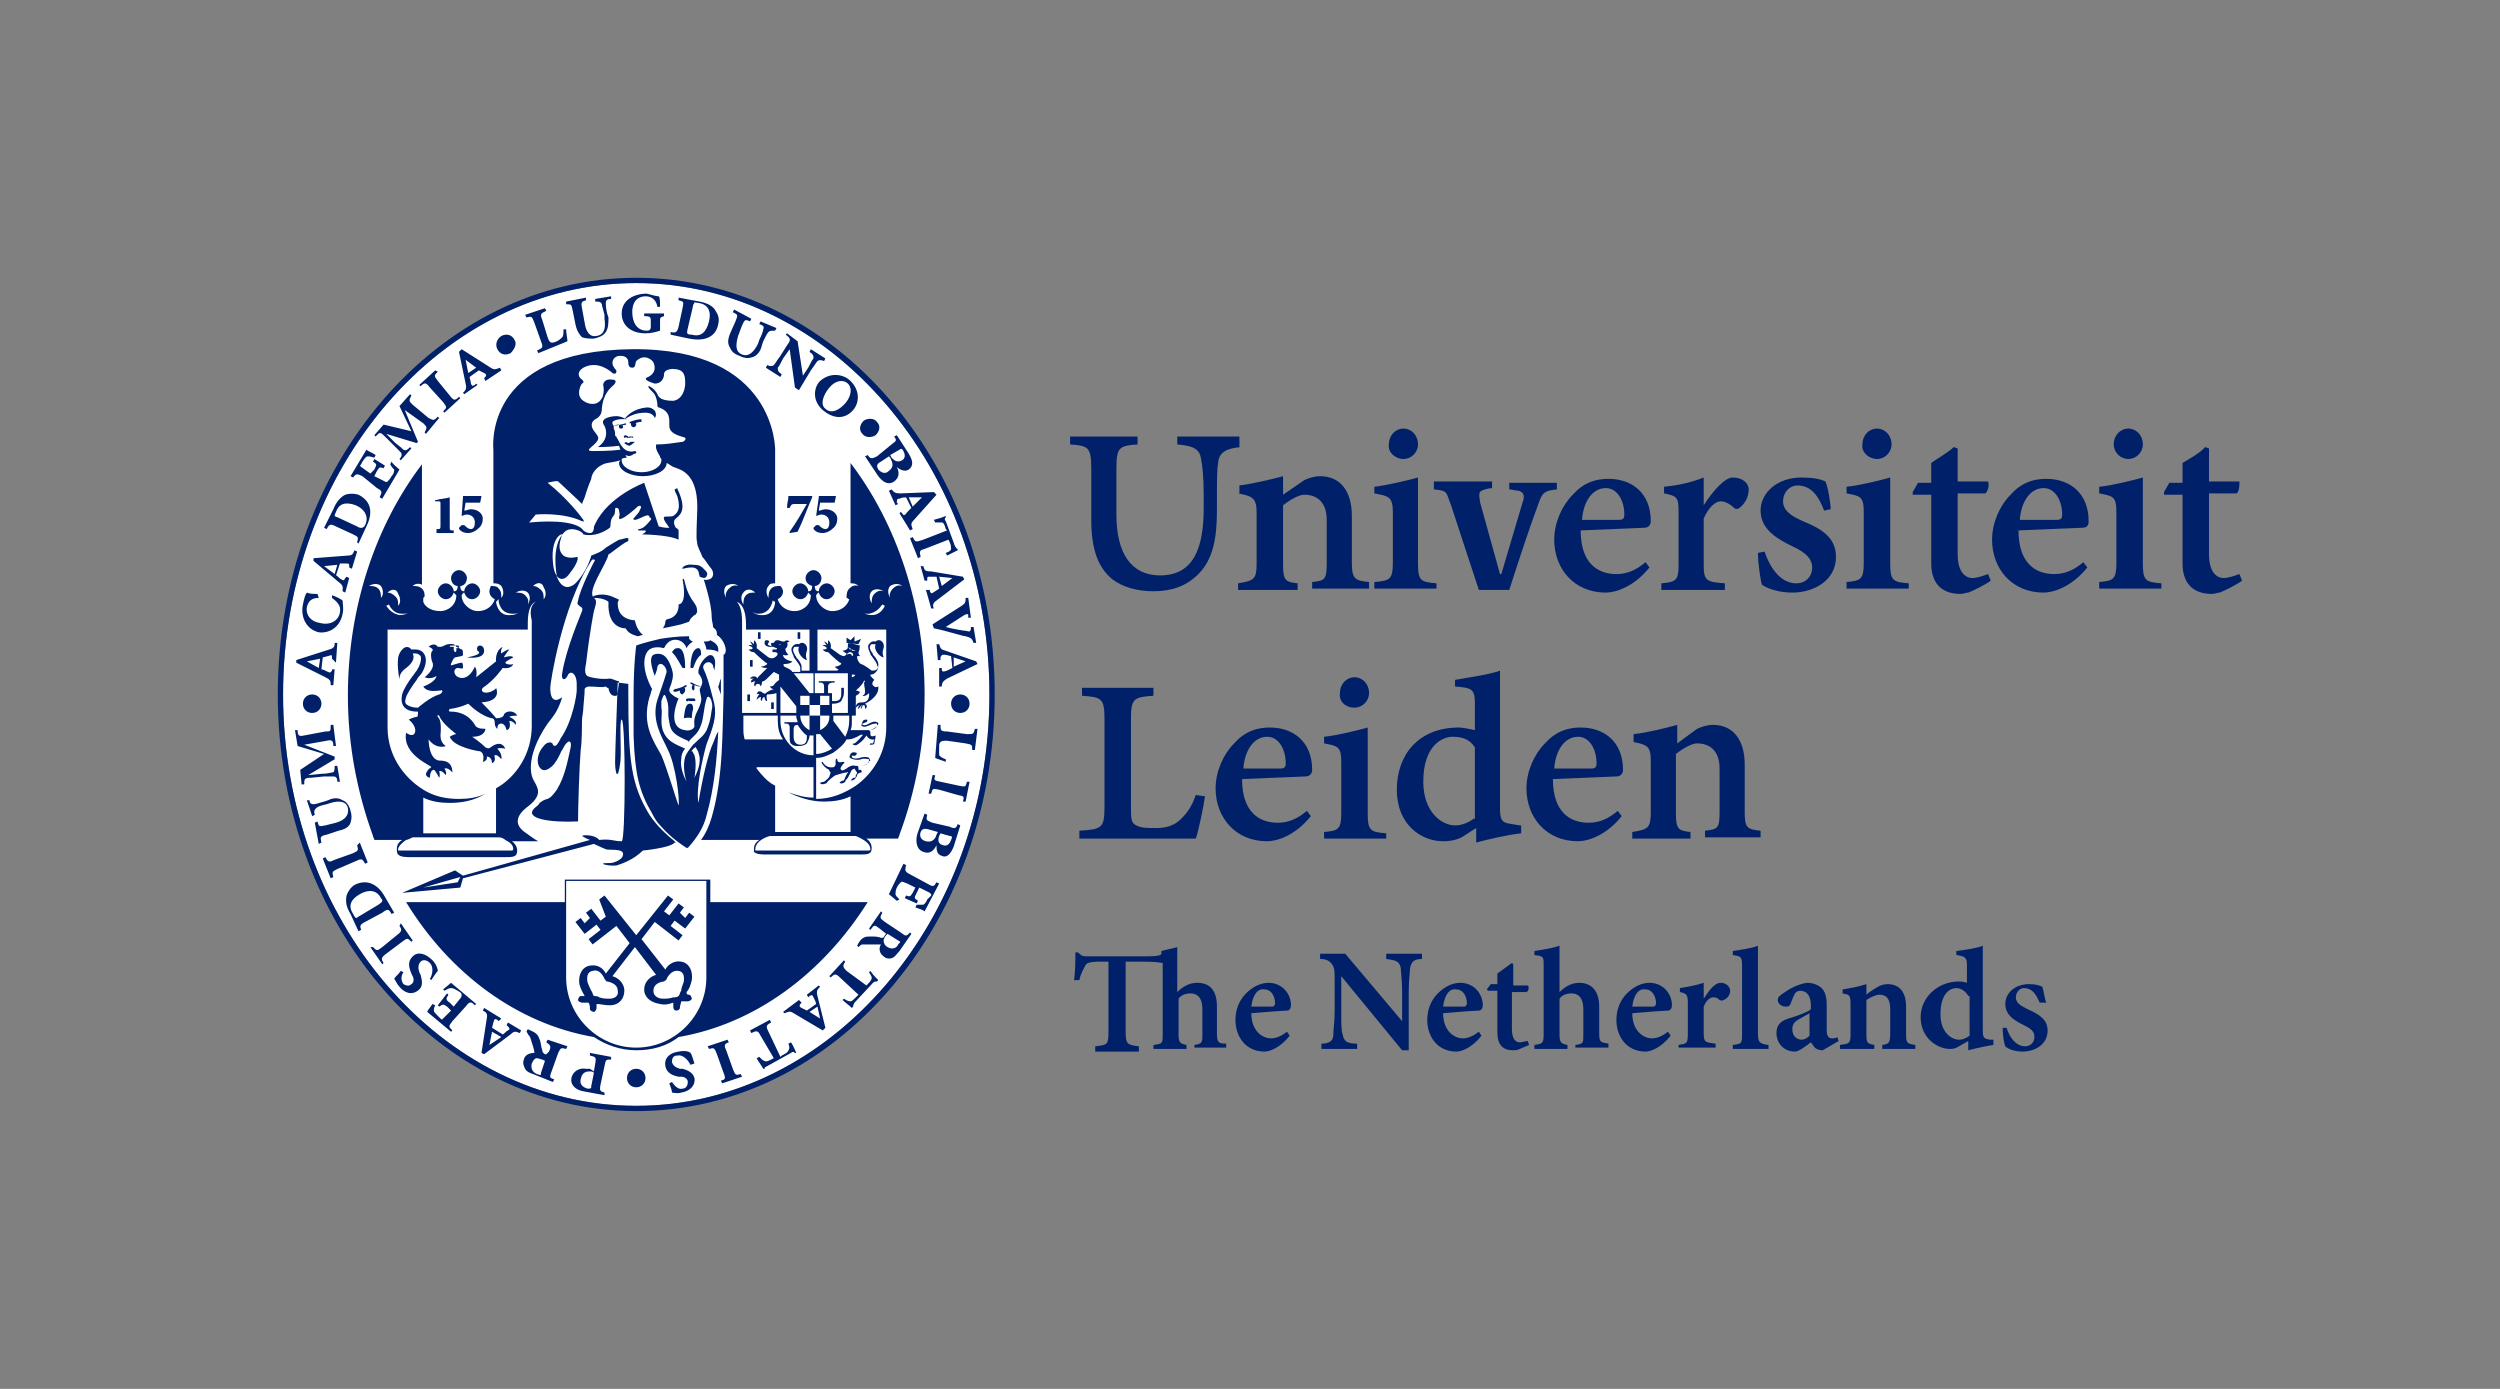 <?xml version="1.0" encoding="utf-8"?>
<!-- Generator: Adobe Illustrator 25.2.0, SVG Export Plug-In . SVG Version: 6.00 Build 0)  -->
<svg version="1.1" id="Laag_1" xmlns="http://www.w3.org/2000/svg" xmlns:xlink="http://www.w3.org/1999/xlink" x="0px" y="0px"
	 viewBox="0 0 189 105" style="enable-background:new 0 0 189 105;" xml:space="preserve">
<rect x="0" y="0" width="189" height="105" fill="#808080" stroke="none"/>
<style type="text/css">
	.st0{fill:#FFFFFF;}
	.st1{fill:#002169;}
</style>
<g>
	<g>
		<g>
			<path class="st0" d="M48.1,21.4c-14.7,0-26.7,14-26.7,31.1c0,17.1,12,31.1,26.7,31.1c14.7,0,26.7-14,26.7-31.1
				C74.8,35.4,62.8,21.4,48.1,21.4z"/>
			<path class="st1" d="M33,37.8c0.3-0.1,0.7-0.1,1-0.2v2.2c0,0.3,0,0.3,0.3,0.3v0.2H33V40c0.3,0,0.3,0,0.3-0.3v-1.6
				c0-0.2,0-0.2-0.2-0.2l-0.2,0V37.8z M59.6,37.6c0,0.2-0.1,0.4-0.1,0.8h0.2c0.1-0.2,0.1-0.3,0.4-0.3h0.9c-0.4,0.7-0.8,1.4-1.3,2.1
				l0,0.1l0.6-0.1c0.4-0.8,0.7-1.7,1.1-2.6l0-0.1H59.6z M61.9,37.6L61.7,39c0.1,0,0.2-0.1,0.4-0.1c0.3,0,0.6,0.2,0.6,0.6
				c0,0.3-0.1,0.5-0.3,0.5c-0.2,0-0.4-0.2-0.5-0.3c0,0-0.1,0-0.2,0c-0.1,0.1-0.1,0.1-0.2,0.2c0,0.1,0,0.1,0.1,0.2
				c0.1,0.1,0.3,0.2,0.6,0.2c0.2,0,0.5-0.1,0.7-0.3c0.3-0.2,0.4-0.5,0.4-0.8c0-0.3-0.3-0.7-0.9-0.7c-0.2,0-0.3,0.1-0.5,0.1l0.1-0.6
				h1.1l0.1-0.5H61.9z M35,37.6L34.9,39c0.1,0,0.2-0.1,0.4-0.1c0.3,0,0.6,0.2,0.6,0.6c0,0.3-0.1,0.5-0.3,0.5c-0.2,0-0.4-0.2-0.5-0.3
				c0,0-0.1,0-0.2,0c-0.1,0.1-0.1,0.1-0.2,0.2c0,0.1,0,0.1,0.1,0.2c0.1,0.1,0.3,0.2,0.6,0.2c0.2,0,0.5-0.1,0.7-0.3
				c0.3-0.2,0.4-0.5,0.4-0.8c0-0.3-0.3-0.7-0.9-0.7c-0.2,0-0.3,0.1-0.5,0.1l0.1-0.6h1.1l0.1-0.5H35z M74.8,52.5
				c0,17.1-12,31.1-26.7,31.1c-14.7,0-26.7-14-26.7-31.1c0-17.1,12-31.1,26.7-31.1C62.8,21.4,74.8,35.4,74.8,52.5z M75.2,52.5
				C75.2,35.1,63.1,21,48.1,21C33.2,21,21,35.1,21,52.5C21,69.9,33.2,84,48.1,84C63.1,84,75.2,69.9,75.2,52.5z M47.2,33.5
				c0.1,0.1,0.3,0.2,0.4,0.2c0.2-0.1,0.4-0.3,0.4-0.3c-0.1,0-0.2,0-0.3,0c-0.1,0-0.1,0.1-0.2,0.1C47.3,33.4,47.3,33.4,47.2,33.5
				 M47.3,32.9c-0.1,0-0.2,0.1-0.1,0.2c0.1,0,0.1-0.1,0.2,0c0,0,0.1,0,0.2,0c0.1,0,0.1-0.1,0.2,0c0.1,0,0.1-0.1,0-0.1
				c-0.1,0-0.1,0-0.2,0c-0.1,0.1-0.1,0-0.1,0C47.3,32.9,47.3,32.9,47.3,32.9 M47.7,32.1L47.7,32.1L47.7,32.1L47.7,32.1z M48.4,31.7
				c-0.3,0-0.8,0.2-0.8,0.2c0,0,0,0.1,0,0.1c0,0,0.1,0,0.1,0c0,0,0,0,0,0c0,0,0,0,0,0.1c0,0.1,0.1,0.2,0.2,0.2
				c0.1,0,0.2-0.1,0.2-0.2c0-0.1,0-0.1-0.1-0.1c0.1,0,0.2-0.1,0.4-0.1c0.1,0,0.1,0,0.1-0.1C48.5,31.7,48.5,31.7,48.4,31.7
				 M47.2,31.7c0.5-0.3,0.9-0.5,1.6-0.5c0.6,0,0.7,0.4,0.7,0.4c0.2-0.2,0.1-0.8-0.6-0.8C47.9,30.9,47.4,31.4,47.2,31.7 M48,46.9
				c-1.2-0.1-1.3-0.9-1.3-1.3c0-0.3,0.3-0.2-0.2-0.4c-1-0.5-1.7-0.1-1.7-0.1l0.1,0.1c0.8,0,1.1,0.3,1.1,0.3c-0.1,2.1,1.3,2,1.3,2
				c0.2,0.4,0.6,0.5,0.9,0.6c0.1,0,0.3-0.1,0.4-0.1C48.1,47.6,48,46.9,48,46.9 M51.5,47.2c0,0,0.6-0.2,0.6-0.2
				c0.1-0.3,0.3-0.4,0.4-0.5c0.1,0,0.1-0.1,0.2-0.2c0-0.3,0-0.4-0.2-0.7c-0.7-0.9-0.7-1.7-0.8-1.8c0-0.1-0.1,0-0.1,0
				s0.4,1.8-0.3,1.9c0,0,0.1,0.9-0.8,1.1c-0.1,0-0.2,0.1-0.2,0.2c0,0.2-0.1,0.4-0.2,0.5C50.6,47.4,51.1,47.3,51.5,47.2
				C51.5,47.3,51.5,47.3,51.5,47.2 M51.6,43c0.1,0,0.3-0.1,0.7-0.1c0.4,0,0.5,0.3,0.5,0.3l0.1,0.4c0,0,0.4,0.2,0.5,0
				c0.1-0.2,0.1-0.3-0.1-0.5c-0.3-0.3-0.4-0.4-0.9-0.4C51.9,42.6,51.5,42.9,51.6,43L51.6,43 M42.4,40.4c-0.5,0.3-0.7,1.1-0.6,2.1
				c0.1,1.4,0.8,1.6,1.3,0.8c0.5-0.6,0.7-1.2,0.5-1.2c-0.3,0.1-0.9,0.1-1.1-0.2c-0.4-0.5-0.1-1.1,0-1.5L42.4,40.4 M51,63.6
				c-0.6-0.5-1.3-1.1-1.9-2c-1.4-2.3-1.6-4.1-1.6-9.3c0-0.2,0-0.4,0-0.6l-0.8-0.1c0,0-0.2,5.4-0.2,6c0,0.8,0.2,1.6,0.4,0
				c0.1-0.8-0.1-3.2,0.1-3.2c0.3,0,0.3,9.2,0,9.2c-0.6,0-0.8-0.2-1.7-0.1c-0.3-0.4-1.2-0.4-1.3-0.3c0,0,0.3,0.2,0.6,0.3L35,66.2
				l-0.6-0.4l-4,1.7l4.4-0.4l0.2-0.7l9.9-2.6c0.4,0.2,0.9,0.4,0.9,0.4c0.1,0.1,1.4-0.1,1.3,0.4c0,0.3-0.4,0.5-0.7,0.6
				c-0.3,0.1-0.8,0-0.8,0.1c0,0.1,0.9,0.2,1.1,0.1c0.3-0.1,1.2-0.4,1.9-1.1c0,0,2.1-0.2,2.4-0.6C51.1,63.7,51.1,63.7,51,63.6
				 M34.6,66.7L32,67.1l2.8-0.8L34.6,66.7z M35.3,49.7c0,0,1.3,0.2,1.3-0.5c0-0.3-0.2-0.4-0.3-0.4c-0.2,0-0.3,0.2-0.2,0.4
				C36.3,49.3,36.4,49.5,35.3,49.7 M34.3,49.1c0,0.1,0.1,0.2,0.1,0.2c0.1,0,0.1-0.1,0.1-0.2c0,0,0-0.1,0-0.1l0.1,0
				c0,0,0.1,0,0.1-0.1c0,0,0-0.1-0.1-0.1l-0.5,0c0,0-0.1,0-0.1,0.1c0,0,0,0,0.1,0l0.2,0C34.3,49,34.3,49,34.3,49.1 M38.1,54
				c0.2-0.3,0.8-0.3,1,0.1c0,0-0.5,0-0.6,0.1c0,0,0.6,0.2,0.5,0.6c0,0-0.2-0.3-0.5-0.3c0,0,0.2,0.6-0.2,0.7c0,0-0.1-0.5-0.4-0.5
				c-0.3,0-0.3,0.3-0.3,0.4c0,0-0.2-0.1-0.2-0.5c0-0.2-0.1-0.3-0.2-0.3c-0.1,0-0.9-0.2-1.8-1.1c0,0-0.6,0.3-1.4,0.4
				c0,0-0.2,0.2,0.1,0.2c0.2,0,1.2,0,1.8,1c0.1,0.2,0.3,0.3,0.8,0.3c0,0,0,0.6-1,0.6c0,0,0.6,0.4,1,0.8c0.2,0.1,0.2,0.1,0.4,0
				c0.1-0.1,0.8-0.6,1.1,0.1c0,0-0.4-0.1-0.6,0c0,0,0.4,0.4,0.3,0.8c0,0-0.3-0.4-0.5-0.3c-0.1,0,0.2,0.4-0.2,0.6c0,0,0-0.5-0.4-0.5
				c0,0,0.1,0.3-0.3,0.4c0,0,0.2-0.6-0.2-0.8c-0.1,0-2-0.3-2.3-1.1c0,0,0.3-0.2,0.5-0.2c0,0-1.1-0.8-1.3-1.4c0,0-0.2-0.1-0.1,0.1
				c0.1,0.1,0.3,0.3,0.2,1.4c0,0.3,0.1,0.6,0.4,0.8c0,0-0.7,0.3-1.3-0.5c0,0,0,1.5,0.8,1.6c0.3,0,1,0,1,0.9c0,0-0.3-0.4-0.6-0.3
				c0,0,0.2,0.3,0.1,0.5c0,0-0.3-0.4-0.5-0.3c0,0,0.1,0.3,0,0.5c0,0-0.3-0.6-0.4-0.6c-0.2,0-0.3,0.3-0.3,0.6c0,0-0.5-0.1-0.2-0.5
				c0.1-0.2,0.2-0.2,0.3-0.3c0.1-0.1-2.2-0.9-1.9-2.6c0,0,0.4,0.3,0.6,0.1c0.2-0.2,0.1-0.7-0.4-1.1c0,0,0.4-0.2,0.6-0.2
				c0.1,0,0.1-0.2,0.1-0.4c-0.2,0-0.7,0-1-0.3c-0.2-0.2-0.3-0.5-0.2-1c0.1-0.4,0.5-1,0.8-1.4c0.1-0.1,0.2-0.3,0.3-0.4
				c0.2-0.3,0.4-0.8,0.3-1.1c-0.1-0.1-0.2-0.2-0.4-0.2c-0.1,0-0.2,0-0.2,0c0.2,0.4-0.1,0.8-0.5,1.1c-0.6,0.4-0.5,0.9-0.5,0.9
				s-0.2-1-0.1-1.7c0.1-0.5,0.6-1.1,1-0.6c0,0,0.2,0,0.3,0c0.4,0,0.6,0.2,0.7,0.4c0.3,0.6-0.2,1.4-0.3,1.5c-0.1,0.1-0.2,0.2-0.3,0.4
				c-0.3,0.4-0.7,1-0.8,1.3c-0.1,0.3-0.1,0.5,0.1,0.6c0.3,0.2,0.7,0.2,0.8,0.2c0,0,0.9-0.8,1.6-1c0.3-0.1,0.3-0.4,0.1-0.3
				c-0.2,0-1,0.2-1.3-0.3c0,0,0.9-0.3,1-0.8c0,0-0.4,0.3-0.9,0.1c0,0,0.8-0.6,0.6-1.1c-0.1-0.2-0.2-0.8,0-0.9
				c0.1-0.1-0.2-0.3-0.3-0.3c0,0,0.4-0.4,0.7,0c0,0,0.2,0,0.2,0c0.2,0,0.4-0.2,0.6-0.2c0.2,0,0.4-0.1,0.6,0.2c0,0,0.2,0.1,0.4,0.2
				c0.1,0,0.1,0.2,0.1,0.4c0,0.1-0.1,0.1-0.6,0.2c-0.1,0-0.4,0.6-0.3,0.6c0.1,0,0.6-0.2,0.8-0.2c0.1,0,0.1,0.2,0.1,0.4
				c-0.1,0.1-0.2,0-0.4,0c-0.2,0-0.4,0.3-0.1,0.6c0.2,0.2,0.9,0.4,1.4-0.7c0,0,0.2,0.2,0.1,0.8l1.5-1.2c0,0-0.1-0.8,0.5-1.1
				c0,0-0.2,0.3-0.1,0.5c0,0,0.4-0.3,0.6-0.3c0,0-0.4,0.5-0.4,0.6c0,0,0.6-0.2,0.7,0c0,0-0.6,0.3-0.6,0.4c0,0.1,0.4,0.2,0.6,0.1
				c0,0-0.1,0.4-0.8,0.3c0,0-0.6,0.9-1.5,1.5c-0.2,0.2,0,0.5,0.6,0.3c0.2-0.1,0.4-0.2,0.4-0.3c0,0,0.5,1-1.1,1.1
				c0,0,0.9,0.9,1.1,1.2C38,54.3,38.1,54.1,38.1,54 M64.7,58.6c0,0.1,0,0.2-0.1,0.2c-0.1,0-0.1,0-0.2,0.1c-0.1,0.1-0.1,0.1,0,0.1
				c0.2,0,0.4-0.3,0.4-0.4c0-0.1,0.2-0.2,0.3-0.2c0.1,0,0-0.2,0-0.2l-0.2,0c0-0.2,0-0.3-0.1-0.3c0.2,0,0.6,0,0.8-0.2
				c0-0.1,0.2-0.2,0.2-0.2c0,0-0.1-0.2-0.1-0.2c-0.1-0.1-0.5-0.1-0.7,0c-0.4,0.1-0.6,0-0.6-0.1c0,0,0-0.1,0-0.1c0.1,0.1,0.3,0,0.3,0
				c0.1-0.1,0.1-0.2,0-0.2c-0.3-0.1-0.4,0.1-0.4,0.1c-0.1,0.2-0.1,0.3,0,0.3c0.1,0.1,0.5,0.2,0.8,0.1c0.2-0.1,0.5,0,0.6,0
				c0,0,0,0.1,0,0.2c0,0-0.1,0.1-0.1,0.1c-0.1,0.2-0.6,0.2-0.9,0.2c-0.3-0.1-0.6,0.1-0.7,0.2c-0.2,0.1-0.3,0.2-0.4,0.1
				c-0.2-0.1,0.2-0.5,0.2-0.5c0.1-0.1,0-0.1-0.1-0.1c-0.4,0.1-0.4-0.1-0.4-0.2c-0.1-0.1-0.1,0-0.1,0c-0.1,0.1,0.1,0.5-0.2,0.6
				c-0.6,0.1-0.8-0.4-0.8-0.4l-0.1,0c0.1,0.3,0.3,0.4,0.4,0.5c0.2,0.1,0.2,0.1,0.2,0.2l0.1,0.1c0,0-0.1,0.3-0.1,0.3
				c0,0.1-0.4,0.4-0.4,0.4c-0.1,0-0.4,0.1-0.3,0.1c0.1,0.2,0.5,0,0.5,0c0-0.1,0.6-0.6,0.7-0.6c0,0,0.6-0.2,0.8-0.2
				c0.2-0.1,0.1,0,0.1,0c-0.1,0.1-0.3,0.6-0.3,0.6c-0.2,0-0.4,0.2-0.3,0.2c0.2,0.1,0.4-0.1,0.4-0.1c0-0.1,0.2-0.3,0.2-0.3l0.3-0.6
				l0.2-0.1c0,0,0.1,0.2,0.2,0.3C64.8,58.5,64.7,58.6,64.7,58.6 M64.9,48.7l0.2-0.4l-0.5,0.2l0-0.4l-0.3,0.3L64,48.2l0,0.4
				L64.9,48.7z M58.5,48.9c-0.5-0.1-0.5-0.2-0.4-0.3c0.1-0.1,0-0.2-0.1-0.2c-0.1,0-0.2,0-0.2,0.2C57.8,49,58.5,48.9,58.5,48.9
				 M57.5,47.8h-0.2v0.5h0.2V47.8z M60.5,47.8h-0.2v0.5h0.2V47.8z M56.9,49.9h-0.2v0.5h0.2V49.9z M56.7,52.5h-0.2V53h0.2V52.5z
				 M58.5,53.1h-0.2v0.5h0.2V53.1z M52.4,53.6c0-0.1,0-0.4-0.2-0.4c-0.2,0-0.4,0-0.5,1.1c0,0,0.4-0.1,0.6,0
				C52.3,54.3,52.3,53.9,52.4,53.6 M52.8,49c-0.2,0-0.4,0.2-0.5,0.6c-0.1,0.4-0.1,0.7-0.1,0.9c0.1,0,0.1,0,0.2,0
				c0.1-0.2,0.2-0.7,0.6-1c0,0,0,0,0-0.1C53,49.1,52.9,49,52.8,49 M51.6,50.5c0,0,0.1,0,0.2,0c0-0.2,0-0.6-0.1-1
				c-0.1-0.4-0.3-0.5-0.4-0.5C51.1,49,51,49,50.8,49.3C51.2,49.7,51.4,50.2,51.6,50.5C51.5,50.5,51.6,50.5,51.6,50.5 M54.5,52.5
				c0-0.4,0-0.8,0-1.2c-0.1,0.2-0.1,0.4-0.2,0.6C54.3,52,54.4,52.2,54.5,52.5 M52.3,56.8c0.1,0,0.1,0.1,0.1,0.1
				c0,0.1,0.1,0.1,0.1,0.2c0.2,0.6,0,1.7,0,1.7c0.4-0.8,0.5-1.4,0.3-1.9c0-0.1-0.1-0.2-0.2-0.4C52.6,56.4,52.2,56.8,52.3,56.8
				 M53,51.9c0.1-0.2,0.2-0.5-0.2-1c0,0,0-0.2,0-0.2c0,0,0.1-0.7,0.7-1.1c0.1-0.1,0.3-0.1,0.4,0c0.2,0.2,0.2,0.6,0.1,1.1
				c0-0.1-0.1-0.3-0.1-0.4c-0.1-0.2-0.3-0.3-0.5-0.2c-0.2,0.1-0.3,0.3-0.2,0.5c0.2,0.4,0.4,1,0.7,2.2l0.1,0.4c0.2,1-0.1,1.8-0.6,3.1
				c-0.3,1.1-0.8,3.3-0.6,4.4c0.3-1.9,0.8-3.9,1.1-4.5c0.1-0.2,0.2-0.6,0.4-0.9c-0.1,2.1-0.3,4.3-0.9,6.4c-0.2,0.8-0.6,1.4-0.9,1.8
				c-0.3,0.4-0.5,0.6-0.5,0.6s0,0,0,0c0,0,0,0,0,0c0,0,0,0-0.1,0c0,0,0,0,0,0c-0.3-0.2-1.1-0.7-1.9-1.6c-0.3-0.3-0.5-0.6-0.7-1
				c-1-1.7-1.3-3-1.4-5.9c0-0.6,0-1.3,0-2.2c0-0.3,0-0.6,0-0.8c0-2.5,0.2-3.8,0.2-3.8s0.5-0.2,1.8-0.5c0.6-0.1,1.4-0.2,2.2-0.2
				c0,0,0,0.1,0,0.2c0.1,0.1,0.2,0.2,0.3,0.2c-0.2,0.1-0.4,0.3-0.5,0.5c-0.1-0.3-0.3-0.5-0.6-0.6c-0.4-0.1-0.8,0-1.1,0.6
				c-0.4-0.1-0.8-0.1-1.1,0.1c-0.5,0.4-0.6,1.5,0.2,3c-0.1,0.2-0.1,0.4-0.2,0.6c-0.6,2.1,0.3,3.3,0.9,4.4c0.4,0.9,1.2,3.6,1.3,3.8
				c0.1-0.4-0.2-3-0.8-4.2c-0.4-0.9-1.3-2.2-0.8-3.8c0.2-0.6,0.5-1.4,0.7-2.1c0-0.4-0.5-0.9-0.7-0.4c0,0.2-0.1,0.4-0.2,0.7
				c-0.3-0.8-0.4-1.4-0.1-1.6c0.2-0.1,0.5-0.1,0.7,0c0.4,0.2,0.6,0.8,0.7,1.1h0c0.1,0.3,0.1,0.6,0,0.9c-0.1,0.5-0.4,0.7,0,1
				c0.2,0.2,0.5,0.3,0.5,0.3c0,0-1,2.2,0.5,2.4c0.3,0.1,0.7-0.1,0.7-0.3c0-0.2-0.1-0.5,0.2-1.1c0.1-0.2,0.4-0.8,0.3-1.1
				c0-0.1-0.1-0.4-0.1-0.6 M51.9,57c0.1-0.2,0.5-0.7,0.5-0.7c0.5-0.5,0.9-0.7,1.1-1.3c0.2-0.6,0.2-0.6,0.3-1.3
				c0.2-0.7-0.3-1.4-0.4-0.8c-0.2,0.6-0.2,1.4-0.4,1.9c-0.2,0.6-0.5,0.8-0.8,1.1c-0.1,0.1-0.1,0.1-0.1,0.2c0,0-0.1-0.1-0.1-0.1
				c-0.9-0.4-1.3-0.6-1.4-1.4c-0.2-0.9,0.1-1.1-0.3-2c-0.1-0.2-0.2,0.1-0.3,0.4c0,0.1,0,0.3,0,0.5c0.1,0.5-0.1,1,0.1,1.7
				c0.3,0.8,0.8,1,1.7,1.4c-0.2,0.2-0.3,0.5-0.3,0.8c-0.1,0.6,0.2,1.3,0.4,1.7C51.7,58.5,51.6,57.5,51.9,57 M54.3,49.3
				C54.3,49.3,54.3,49.4,54.3,49.3c0,0,0-0.1,0-0.2c0-0.3-0.2-0.5-0.6-0.7c-0.1,0.1-0.3,0.1-0.5,0.1c0.1,0.2,0.2,0.4,0.2,0.6
				C53.9,49.1,54.2,49.2,54.3,49.3 M51.8,52.2c0-0.1,0-0.2-0.1-0.2c0.1,0,0.2-0.1,0.2-0.1c0,0,0-0.1,0-0.1c0,0-0.1,0-0.1,0
				c-0.2,0.2-0.8,0.3-0.8,0.3c0,0-0.1,0.1-0.1,0.1c0,0,0,0.1,0.1,0.1c0,0,0.2,0,0.4-0.1c0,0,0,0.1,0,0.1c0,0.1,0.1,0.2,0.2,0.2
				C51.7,52.4,51.8,52.3,51.8,52.2 M53,51.9c-0.4-0.1-0.7-0.3-0.7-0.3c0,0-0.1,0-0.1,0c0,0,0,0.1,0,0.1c0,0,0.1,0,0.2,0.1
				c-0.1,0-0.1,0.1-0.1,0.2c0,0.1,0.1,0.2,0.1,0.2c0.1,0,0.1-0.1,0.1-0.2c0-0.1,0-0.1,0-0.2c0.1,0,0.2,0.1,0.4,0.1 M52.2,53.2
				c-0.2,0-0.4,0-0.5,1.1c0,0,0.4-0.1,0.6,0c0,0,0-0.5,0.1-0.7C52.4,53.5,52.4,53.2,52.2,53.2 M52.1,52.8c-0.1,0,0,0-0.1,0
				c-0.1,0-0.2,0.1-0.1,0.2c0.1,0.1,0.1-0.1,0.2,0c0,0,0.1,0,0.2,0c0.1,0,0.1,0,0.2,0c0.1,0,0.1-0.1,0-0.2c-0.1,0-0.1,0-0.2,0
				C52.2,52.8,52.2,52.8,52.1,52.8 M37.8,63.2C37.8,63.2,37.8,63.2,37.8,63.2L37.8,63.2C37.8,63.2,37.8,63.2,37.8,63.2 M31.2,63.2
				L31.2,63.2C31.3,63.2,31.3,63.2,31.2,63.2C31.3,63.2,31.2,63.2,31.2,63.2 M42.8,73.9c0,2.9,2.4,5.3,5.3,5.3
				c2.9,0,5.3-2.4,5.3-5.3v-7.3H42.8V73.9 M65.6,68.2c-3.4,5.4-8.5,9.2-14.3,10.2c-0.9,0.7-2,1-3.2,1c-1.2,0-2.3-0.4-3.2-1
				c-5.8-1-10.9-4.8-14.2-10.2h12v-1.6v-0.1h0.1h10.8h0.1v0.1v1.6H65.6 M51.7,74.2c0-0.2,0.1-0.7-0.4-0.8c-0.6-0.1-0.9,0.6-0.9,0.6
				c0,0.1-0.1,0.1-0.2,0.2c-0.1,0-0.8,0.1-0.8,0.7c0,0.5,0.5,0.6,0.7,0.6c0.3,0,0.5,0,0.8-0.1c0.1,0,0.3,0,0.4-0.1
				c0.1-0.1,0.1-0.3,0.2-0.4C51.5,74.7,51.6,74.5,51.7,74.2 M52.1,75.2c0.1,0,0.2,0.2,0.2,0.3c0,0.1-0.2,0.2-0.3,0.2
				c-0.2,0-0.3,0-0.5,0c0,0.1-0.1,0.3-0.1,0.5c0,0.1-0.1,0.2-0.3,0.2c-0.1,0-0.2-0.1-0.2-0.3c0-0.1,0-0.2,0-0.3c0,0,0,0,0,0
				c-0.3,0.1-0.6,0.2-1,0.1c-0.7-0.1-1.2-0.5-1.2-1.1c0-0.6,0.5-1,0.9-1.1L48,71.6l-1.7,2.2c0.4,0.1,0.9,0.5,0.9,1.1
				c0,0.6-0.4,1.1-1.1,1.1c-0.4,0-0.7-0.1-1-0.1c0,0,0,0,0,0c0,0.1,0,0.2,0,0.3c0,0.1-0.1,0.3-0.2,0.3c-0.1,0-0.3-0.1-0.3-0.2
				c0-0.2,0-0.3-0.1-0.5c-0.1,0-0.3,0-0.5,0c-0.1,0-0.3-0.1-0.3-0.2c0-0.1,0.1-0.3,0.2-0.3c0.1,0,0.2,0,0.3,0c0,0,0,0,0,0
				c-0.1-0.2-0.3-0.5-0.4-0.9c-0.1-0.7,0.2-1.3,0.8-1.4c0.6-0.1,1,0.2,1.2,0.6l1.8-2.3l-1-1.3l0,0l-1.8,1.4l-0.3-0.4l0.9-0.7
				l-0.3-0.4l-0.9,0.7l-0.7-0.9l0.4-0.3l0.3,0.4l0.4-0.4l-0.3-0.4l0.4-0.3l0.7,0.9l0.4-0.3L45.3,68l0.4-0.3l2.4,3l2.4-3l0.4,0.3
				l-0.7,0.9l0.4,0.3l0.7-0.9l0.4,0.3l-0.3,0.4l0.4,0.4l0.3-0.4l0.4,0.3l-0.7,0.9L51,69.6l-0.3,0.4l0.9,0.7l-0.3,0.4l-1.8-1.4l0,0
				l-1,1.3l1.8,2.3c0.2-0.4,0.7-0.7,1.2-0.6c0.6,0.1,0.9,0.7,0.8,1.4c-0.1,0.4-0.2,0.7-0.4,0.9c0,0,0,0,0,0
				C51.9,75.2,52,75.2,52.1,75.2 M46.7,74.9c0-0.6-0.8-0.7-0.8-0.7c-0.1,0-0.1-0.1-0.2-0.2c0,0-0.3-0.8-0.9-0.6
				c-0.5,0.1-0.4,0.6-0.4,0.8c0.1,0.3,0.2,0.5,0.3,0.7c0.1,0.1,0.1,0.3,0.2,0.4c0.1,0,0.3,0,0.4,0.1c0.3,0.1,0.5,0.1,0.8,0.1
				C46.3,75.5,46.8,75.4,46.7,74.9 M44.9,81.1c-0.1-0.1-0.2-0.1-0.3-0.1c-0.2,0-0.6,0-0.7,0.6c-0.1,0.4,0.2,0.6,0.5,0.7
				c0.3,0,0.3,0,0.3-0.2L44.9,81.1z M45,80.4c0.1-0.5,0-0.5-0.4-0.6l0-0.2l1.6,0.3l0,0.2c-0.4,0-0.4,0-0.5,0.5L45.4,82
				c-0.1,0.5,0,0.5,0.3,0.6l0,0.2l-1.6-0.3c-0.6-0.1-1-0.5-0.9-1c0.1-0.5,0.6-0.8,1.1-0.7c0.1,0,0.2,0,0.3,0l0.3,0.2L45,80.4z
				 M41.2,80.2L41,80.1c-0.1,0-0.3-0.1-0.4-0.1c-0.2,0-0.3,0.2-0.4,0.4c-0.1,0.4,0.1,0.7,0.4,0.8c0.3,0.1,0.3,0.1,0.3-0.1L41.2,80.2
				z M41.5,79.5c0.2-0.4,0.1-0.5-0.2-0.7l0.1-0.2l1.5,0.5l-0.1,0.2c-0.4-0.1-0.4-0.1-0.6,0.3l-0.5,1.4c-0.2,0.5-0.1,0.5,0.2,0.6
				l-0.1,0.2l-1.5-0.6c-0.3-0.1-0.5-0.2-0.6-0.4c-0.1-0.2-0.2-0.4-0.1-0.7c0.1-0.4,0.5-0.5,0.8-0.5c0-0.2-0.1-0.5-0.2-0.8
				c-0.1-0.3-0.1-0.4-0.2-0.5c-0.1-0.1-0.1-0.2-0.2-0.3l0.1-0.2l0.2,0.1c0.5,0.2,0.6,0.4,0.7,0.7c0.1,0.2,0.1,0.6,0.2,0.8
				c0,0.2,0.1,0.2,0.2,0.3l0.1,0L41.5,79.5z M37.9,78.4L37.2,78l-0.2,1l0,0L37.9,78.4z M37.7,77.2l-0.1-0.1
				c-0.2-0.1-0.2-0.1-0.3,0.2l-0.1,0.4l0.8,0.5c0.1,0,0.2-0.2,0.4-0.3c0.2-0.1,0.1-0.2,0-0.3l-0.1-0.1l0.1-0.2l1,0.6l-0.1,0.2
				c-0.3-0.1-0.4-0.2-0.7,0.1l-2,1.5l-0.2-0.1l0.4-2.6c0.1-0.4-0.1-0.5-0.3-0.6l0.1-0.2l1.3,0.8L37.7,77.2z M35.2,76.1
				c0.3-0.4,0.4-0.4,0.7-0.1l0.1-0.1l-1.9-1.6c-0.1,0.1-0.5,0.4-0.6,0.5l0.1,0.1c0.2-0.1,0.3-0.2,0.5-0.2c0.2,0,0.3,0.1,0.5,0.2
				c0.2,0.1,0.3,0.2,0.3,0.3c0,0.1,0,0.2-0.2,0.4l-0.4,0.5l-0.3-0.3c-0.3-0.2-0.3-0.3-0.1-0.6l-0.1-0.1L33.1,76l0.1,0.1
				c0.3-0.2,0.3-0.2,0.6,0l0.3,0.3L33.5,77c-0.1,0.1-0.1,0.1-0.2,0l-0.2-0.2c-0.2-0.2-0.3-0.3-0.3-0.4c0-0.1,0-0.2,0.1-0.4l-0.2-0.1
				c-0.2,0.3-0.4,0.5-0.4,0.6l1.8,1.5l0.1-0.1c-0.3-0.3-0.3-0.3,0-0.7L35.2,76.1z M32.6,74.1c0.2-0.3,0.4-0.6,0.5-0.7
				c0-0.1-0.1-0.5-0.4-0.8c-0.5-0.5-1.1-0.7-1.5-0.3c-0.4,0.4-0.3,0.8-0.1,1.3l0.1,0.2c0.1,0.2,0.1,0.5-0.1,0.6
				c-0.2,0.2-0.4,0.1-0.6,0c-0.2-0.3-0.2-0.6,0-0.9l-0.2-0.1c-0.2,0.3-0.4,0.4-0.5,0.6c0.1,0.1,0.2,0.4,0.4,0.6
				c0.5,0.6,1.1,0.6,1.5,0.2c0.3-0.3,0.2-0.7,0.1-1.1l-0.1-0.2c-0.1-0.3-0.1-0.6,0.1-0.8c0.2-0.2,0.5-0.1,0.7,0.1
				c0.3,0.3,0.2,0.9,0,1.2L32.6,74.1z M28.9,71.6c-0.4,0.3-0.4,0.3-0.7,0L28,71.6l0.9,1.3l0.1-0.1c-0.2-0.3-0.2-0.4,0.2-0.7l1.2-0.9
				c0.4-0.3,0.4-0.3,0.7,0l0.1-0.1l-0.9-1.3L30.2,70c0.2,0.3,0.2,0.4-0.2,0.7L28.9,71.6z M28.6,68.4c0.3-0.2,0.4-0.3,0.2-0.5
				c-0.3-0.6-0.9-0.7-1.6-0.3c-0.7,0.4-0.9,0.9-0.5,1.5c0.1,0.2,0.1,0.2,0.2,0.3c0,0,0.1,0,0.2-0.1L28.6,68.4z M26.5,69.1
				c-0.3-0.5-0.4-0.9-0.3-1.4c0.1-0.3,0.3-0.6,0.6-0.8c1-0.5,1.8,0,2.3,0.9l0.7,1.2l-0.2,0.1c-0.2-0.4-0.3-0.4-0.7-0.1l-1.3,0.7
				c-0.4,0.2-0.4,0.3-0.3,0.6l-0.2,0.1L26.5,69.1z M25.3,65c-0.4,0.2-0.5,0.2-0.7-0.2l-0.2,0.1l0.6,1.5l0.2-0.1
				c-0.1-0.4-0.1-0.4,0.3-0.6l1.4-0.6c0.4-0.2,0.5-0.2,0.7,0.2l0.2-0.1l-0.6-1.5L27,63.9c0.1,0.4,0.1,0.4-0.3,0.6L25.3,65z
				 M24.1,63.8l0.2-0.1c-0.1-0.4-0.1-0.5,0.4-0.6l0.9-0.3c0.5-0.1,0.8-0.3,0.9-0.6c0.1-0.3,0.1-0.6,0-0.9c-0.1-0.4-0.3-0.7-0.6-0.8
				c-0.3-0.2-0.7-0.2-1.1,0l-0.3,0.1c-0.4,0.1-0.6,0.2-0.8,0.2c-0.2,0-0.3-0.1-0.3-0.3l-0.2,0l0.4,1.2l0.2-0.1
				c-0.1-0.3,0-0.4,0.1-0.5c0.1-0.1,0.3-0.2,0.8-0.3l0.3-0.1c0.7-0.2,1.2-0.1,1.3,0.4c0.1,0.5-0.2,0.9-0.9,1.1l-0.8,0.2
				c-0.5,0.1-0.5,0.1-0.6-0.3l-0.2,0.1L24.1,63.8z M22.5,56.4l2,0.6l-1.8,1.2l0.1,1.1l0.2,0c0-0.4,0-0.5,0.5-0.5l1-0.1
				c0.4,0,0.6,0,0.7,0c0.2,0,0.3,0.1,0.3,0.4l0.2,0l-0.2-1.2l-0.2,0c0,0.3,0,0.5-0.2,0.5c-0.1,0-0.3,0.1-0.8,0.1l-1,0.1l0,0l2-1.2
				l0-0.2L23,56.3l0,0l1.7-0.3c0.4-0.1,0.5,0,0.5,0.4l0.2,0l-0.2-1.6l-0.2,0c0,0.5,0,0.5-0.4,0.5L23,55.6c-0.4,0.1-0.5,0-0.5-0.4
				l-0.2,0L22.5,56.4z M23.6,52.5c-0.4,0-0.7,0.3-0.7,0.7c0,0.4,0.3,0.7,0.7,0.7c0.4,0,0.7-0.3,0.7-0.7C24.3,52.8,24,52.5,23.6,52.5
				 M24.1,50.5l0.1-0.7L23.2,50v0L24.1,50.5z M25.1,49.8l0-0.1c0-0.2,0-0.2-0.3-0.1l-0.4,0.1l-0.1,0.9c0.1,0,0.3,0.1,0.5,0.2
				c0.2,0.1,0.2,0,0.3-0.1l0-0.1l0.2,0l-0.1,1.2l-0.2,0c0-0.3,0-0.4-0.4-0.6l-2.2-1.1l0-0.2l2.5-0.8c0.4-0.1,0.4-0.3,0.4-0.5l0.2,0
				l-0.1,1.5L25.1,49.8z M24,44.9c-0.3,0-0.6,0-0.8-0.1c-0.1,0.1-0.2,0.4-0.3,0.9c-0.2,1,0.3,1.9,1.2,2.1c0.7,0.1,1.6-0.3,1.8-1.4
				c0.1-0.4,0-0.8,0-1c-0.1-0.1-0.5-0.3-0.8-0.4l0,0.2c0.4,0.3,0.7,0.6,0.6,1.1c-0.1,0.6-0.7,1-1.5,0.8c-0.7-0.1-1.1-0.6-1-1.2
				c0.1-0.4,0.3-0.7,0.9-0.7L24,44.9z M25.3,43.4l0.2-0.7l-1,0.1l0,0L25.3,43.4z M26.4,42.9l0-0.1c0-0.2,0-0.2-0.3-0.2l-0.4,0
				l-0.3,0.9c0.1,0,0.2,0.2,0.4,0.3c0.2,0.1,0.2,0.1,0.3-0.1l0.1-0.1l0.2,0.1l-0.3,1.1l-0.2-0.1c0-0.3,0.1-0.4-0.3-0.7l-1.9-1.6
				l0-0.2l2.6-0.2c0.4,0,0.4-0.2,0.5-0.4l0.2,0.1L26.6,43L26.4,42.9z M27,39.8c0.3,0.2,0.5,0.1,0.6-0.1c0.3-0.6,0-1.2-0.7-1.5
				c-0.8-0.3-1.3-0.1-1.5,0.5c-0.1,0.2-0.1,0.3-0.1,0.3c0,0,0.1,0.1,0.2,0.1L27,39.8z M25.2,38.5c0.2-0.5,0.5-0.9,0.9-1.1
				c0.3-0.1,0.7-0.1,1,0c1,0.5,1.1,1.4,0.6,2.4l-0.6,1.3L27,41c0.1-0.4,0.1-0.4-0.3-0.6l-1.3-0.6c-0.4-0.2-0.5-0.2-0.7,0.2l-0.2-0.1
				L25.2,38.5z M28.5,36.9c0.4,0.2,0.4,0.3,0.2,0.7l0.2,0.1l1.3-2.2c-0.1-0.1-0.5-0.4-0.6-0.6l-0.1,0.2c0.1,0.2,0.2,0.3,0.3,0.4
				c0,0.1,0,0.3-0.2,0.5c-0.1,0.2-0.2,0.3-0.3,0.4c-0.1,0.1-0.2,0-0.4-0.1l-0.6-0.3l0.2-0.4c0.2-0.3,0.2-0.3,0.5-0.2l0.1-0.2
				l-0.8-0.5l-0.1,0.2c0.3,0.2,0.3,0.2,0.1,0.6L28,35.8l-0.7-0.5c-0.1-0.1-0.1-0.1,0-0.2l0.1-0.2c0.2-0.3,0.3-0.4,0.4-0.4
				c0.1,0,0.2,0,0.5,0.1l0.1-0.2c-0.3-0.2-0.6-0.3-0.7-0.4l-1.2,2l0.2,0.1c0.2-0.3,0.3-0.3,0.7-0.1L28.5,36.9z M28.5,36.9
				c0.4,0.2,0.4,0.3,0.2,0.7l0.2,0.1l1.3-2.2c-0.1-0.1-0.5-0.4-0.6-0.6l-0.1,0.2c0.1,0.2,0.2,0.3,0.3,0.4c0,0.1,0,0.3-0.2,0.5
				c-0.1,0.2-0.2,0.3-0.3,0.4c-0.1,0.1-0.2,0-0.4-0.1l-0.6-0.3l0.2-0.4c0.2-0.3,0.2-0.3,0.5-0.2l0.1-0.2l-0.8-0.5l-0.1,0.2
				c0.3,0.2,0.3,0.2,0.1,0.6L28,35.8l-0.7-0.5c-0.1-0.1-0.1-0.1,0-0.2l0.1-0.2c0.2-0.3,0.3-0.4,0.4-0.4c0.1,0,0.2,0,0.5,0.1l0.1-0.2
				c-0.3-0.2-0.6-0.3-0.7-0.4l-1.2,2l0.2,0.1c0.2-0.3,0.3-0.3,0.7-0.1L28.5,36.9z M30.2,30.7l0.9,1.9L29,32.1l-0.7,0.8l0.1,0.1
				c0.3-0.3,0.3-0.4,0.7,0l0.7,0.7c0.3,0.3,0.4,0.4,0.5,0.5c0.1,0.1,0.1,0.3-0.1,0.5l0.1,0.1l0.8-0.9l-0.1-0.1
				c-0.2,0.2-0.3,0.3-0.5,0.2c-0.1-0.1-0.2-0.2-0.6-0.5l-0.7-0.7l0,0l2.3,0.7l0.1-0.1L30.6,31l0,0L32,32c0.3,0.3,0.3,0.3,0.1,0.7
				l0.1,0.1l1-1.2l-0.1-0.1c-0.3,0.3-0.3,0.3-0.7,0.1l-1.2-1c-0.3-0.3-0.3-0.3-0.1-0.7l-0.1-0.1L30.2,30.7z M33.1,28.8
				c-0.3-0.4-0.3-0.4,0-0.7L32.9,28l-1.2,1.1l0.1,0.1c0.3-0.3,0.4-0.3,0.7,0.1l1,1.1c0.3,0.4,0.3,0.4,0,0.7l0.1,0.1l1.2-1.1L34.7,30
				c-0.3,0.3-0.4,0.3-0.7-0.1L33.1,28.8z M35.4,28.2l0.6-0.4l-0.8-0.6l0,0L35.4,28.2z M36.6,28.6L36.6,28.6c0.2-0.2,0.2-0.3,0-0.4
				L36.2,28l-0.7,0.5c0,0.1,0.1,0.3,0.1,0.5c0.1,0.2,0.1,0.2,0.3,0.1l0.1-0.1l0.1,0.1l-1,0.7l-0.1-0.1c0.2-0.2,0.3-0.3,0.2-0.7
				l-0.5-2.4l0.2-0.2l2.2,1.4c0.3,0.2,0.4,0.1,0.7,0l0.1,0.2l-1.2,0.8L36.6,28.6z M38.9,25.7c-0.2-0.4-0.6-0.5-1-0.3
				c-0.3,0.2-0.5,0.6-0.3,1c0.2,0.4,0.6,0.5,1,0.3C38.9,26.4,39.1,26,38.9,25.7 M42.9,25.8c0-0.2-0.1-0.6-0.1-0.9l-0.2,0
				c0,0.3,0,0.5-0.1,0.6c-0.1,0.1-0.2,0.2-0.4,0.3c-0.2,0.1-0.3,0.1-0.4,0.1c-0.1,0-0.2-0.1-0.3-0.4L41,24.2
				c-0.2-0.5-0.1-0.5,0.3-0.7l-0.1-0.2l-1.5,0.5l0.1,0.2c0.4-0.1,0.4-0.1,0.6,0.4l0.5,1.4c0.2,0.5,0.1,0.5-0.3,0.7l0.1,0.2
				L42.9,25.8z M42.8,22.8l0,0.2c0.4,0,0.4,0,0.5,0.5l0.2,1c0.1,0.5,0.3,0.8,0.5,1c0.3,0.1,0.6,0.1,0.9,0.1c0.4-0.1,0.7-0.2,0.9-0.5
				c0.2-0.3,0.2-0.7,0.2-1.1l-0.1-0.3c-0.1-0.4-0.1-0.7-0.1-0.8c0-0.2,0.1-0.3,0.4-0.3l0-0.2l-1.2,0.2l0,0.2c0.3,0,0.4,0,0.5,0.2
				c0,0.1,0.1,0.4,0.2,0.8l0,0.3c0.1,0.7,0,1.2-0.6,1.3c-0.5,0.1-0.8-0.3-0.9-1L44,23.3c-0.1-0.5,0-0.5,0.3-0.6l0-0.2L42.8,22.8z
				 M49.9,23.2c0-0.4,0-0.7-0.1-0.8c-0.2,0-0.5-0.1-0.9-0.2c-1,0-1.9,0.5-1.9,1.5c0,0.9,0.7,1.5,1.8,1.5c0.4,0,0.8-0.1,1.1-0.2
				c0-0.1,0-0.2,0-0.4l0-0.3c0-0.3,0-0.3,0.3-0.4l0-0.2l-1.5,0l0,0.2c0.5,0,0.5,0.1,0.5,0.4l0,0.4c0,0.3-0.2,0.3-0.3,0.3
				c-0.8,0-1.1-0.7-1.1-1.4c0-0.9,0.5-1.2,1-1.2c0.4,0,0.8,0.2,0.9,0.8L49.9,23.2z M52,24.8c-0.1,0.4-0.1,0.5,0.3,0.5
				c0.7,0.2,1.1-0.2,1.3-1c0.2-0.8-0.1-1.3-0.8-1.4c-0.2,0-0.3-0.1-0.3,0c0,0-0.1,0.1-0.1,0.2L52,24.8z M52.9,22.8
				c0.5,0.1,1,0.3,1.2,0.7c0.2,0.3,0.3,0.6,0.2,1c-0.2,1.1-1.2,1.3-2.2,1.1l-1.4-0.3l0-0.2c0.4,0.1,0.5,0,0.6-0.4l0.3-1.4
				c0.1-0.5,0.1-0.5-0.3-0.6l0-0.2L52.9,22.8z M55.5,23.4l-0.1,0.2c0.4,0.2,0.4,0.2,0.2,0.7l-0.4,0.9C55,25.7,55,26,55.2,26.3
				c0.1,0.3,0.4,0.5,0.7,0.6c0.4,0.2,0.7,0.2,1,0.1c0.3-0.1,0.6-0.4,0.7-0.9l0.1-0.3c0.2-0.4,0.3-0.6,0.4-0.7
				c0.1-0.1,0.2-0.1,0.5-0.1l0.1-0.2l-1.2-0.5l-0.1,0.2c0.3,0.1,0.4,0.2,0.3,0.4c0,0.1-0.1,0.4-0.3,0.8l-0.1,0.3
				c-0.3,0.6-0.7,1-1.2,0.8c-0.5-0.2-0.5-0.7-0.3-1.4l0.3-0.8c0.2-0.4,0.2-0.5,0.6-0.3l0.1-0.2L55.5,23.4z M61.3,28
				c0.3-0.4,0.4-0.6,0.5-0.7c0.1-0.1,0.3-0.1,0.5,0l0.1-0.2l-1.1-0.7l-0.1,0.2c0.3,0.2,0.3,0.3,0.3,0.5c-0.1,0.1-0.2,0.3-0.4,0.7
				l-0.4,0.6l0,0l-0.4-2.6l-0.8-0.6l-0.1,0.1c0.4,0.3,0.4,0.4,0.1,0.8L59,26.9c-0.3,0.4-0.4,0.6-0.5,0.7c-0.1,0.1-0.3,0.1-0.5,0
				l-0.1,0.2l1.1,0.7l0.1-0.2c-0.3-0.2-0.3-0.3-0.3-0.5c0.1-0.1,0.2-0.3,0.4-0.7l0.5-0.7l0,0l0.4,2.9l0.3,0.2L61.3,28z M62.7,29.3
				c-0.5,0.6-0.7,1.3-0.3,1.6c0.3,0.3,0.8,0.3,1.4-0.3c0.5-0.5,0.7-1.2,0.3-1.6C63.8,28.7,63.2,28.7,62.7,29.3 M64.3,28.8
				c0.7,0.7,0.7,1.6,0.2,2.2c-0.7,0.8-1.6,0.6-2.3,0c-0.8-0.7-0.7-1.7-0.2-2.2C62.8,28.1,63.8,28.3,64.3,28.8 M66.2,32.9
				c0.3-0.3,0.4-0.7,0.1-1c-0.2-0.3-0.7-0.3-1-0.1c-0.3,0.3-0.4,0.7-0.1,1C65.4,33.1,65.9,33.1,66.2,32.9 M67.3,34.4l0.1,0.2
				c0.2,0.2,0.4,0.4,0.8,0.2c0.3-0.2,0.2-0.5,0.1-0.7c-0.1-0.2-0.2-0.2-0.3-0.1L67.3,34.4z M67.2,34.5l-0.6,0.4
				c-0.4,0.2-0.3,0.4-0.2,0.6c0.2,0.2,0.5,0.4,0.8,0.1c0.4-0.3,0.3-0.6,0.1-1L67.2,34.5z M67.4,33.6c0.4-0.3,0.4-0.3,0.2-0.6
				l0.2-0.1l0.9,1.4c0.3,0.5,0.4,0.9,0,1.2c-0.3,0.2-0.7,0-0.9-0.2l0,0c0.2,0.4,0.2,0.8-0.2,1.1c-0.6,0.4-1.1-0.2-1.4-0.7l-0.8-1.2
				l0.2-0.1c0.2,0.3,0.3,0.3,0.7,0.1L67.4,33.6z M68.7,37.6l0.3,0.7l0.7-0.7l0,0L68.7,37.6z M68.1,38.7l0.1,0.1
				c0.1,0.2,0.2,0.2,0.4-0.1l0.3-0.3l-0.4-0.8c-0.1,0-0.3,0-0.5,0.1c-0.2,0-0.2,0.1-0.2,0.3l0.1,0.1l-0.2,0.1l-0.5-1.1l0.2-0.1
				c0.2,0.2,0.2,0.3,0.7,0.3l2.5-0.1l0.2,0.2l-1.7,1.9c-0.3,0.3-0.2,0.4-0.1,0.7l-0.2,0.1L68,38.8L68.1,38.7z M71.7,40.8l0.1,0.2
				c0.1,0.2,0.1,0.4,0.1,0.5c0,0.1-0.1,0.2-0.4,0.3l0.1,0.2c0.2-0.1,0.6-0.3,0.8-0.4l0-0.1c-0.1,0-0.1-0.1-0.2-0.2l-0.7-1.9
				c-0.1-0.1-0.1-0.2,0-0.3l0-0.1c-0.2,0.1-0.5,0.2-0.9,0.3l0.1,0.2c0.3,0,0.4,0,0.5,0c0.1,0,0.2,0.1,0.3,0.5l0.1,0.1l-1.8,0.7
				C69.2,41,69.2,41,69,40.6l-0.2,0.1l0.6,1.5l0.2-0.1c-0.1-0.4-0.1-0.5,0.3-0.6L71.7,40.8z M71,43.6l0.2,0.7l0.8-0.6l0,0L71,43.6z
				 M70.3,44.6l0,0.1c0.1,0.2,0.1,0.2,0.4,0l0.3-0.2l-0.2-0.9c-0.1,0-0.3,0-0.5,0c-0.2,0-0.2,0-0.2,0.2l0,0.1l-0.2,0l-0.3-1.1l0.2,0
				c0.1,0.3,0.1,0.4,0.6,0.4l2.4,0.4l0.1,0.2l-2.1,1.6c-0.3,0.2-0.3,0.4-0.2,0.6l-0.2,0l-0.4-1.4L70.3,44.6z M70.6,47.5
				c1,0.2,2.2,0.6,2.4,0.6c0.4,0.1,0.5,0.2,0.6,0.5l0.2,0l-0.2-1.2l-0.2,0l0,0.1c0,0.2-0.1,0.3-0.3,0.2c-0.2,0-1.3-0.2-1.6-0.3
				l1.4-0.9c0.2-0.1,0.3-0.1,0.3,0l0,0.2l0.2,0l-0.2-1.5l-0.2,0c0,0.3,0,0.4-0.3,0.6l-2.2,1.4L70.6,47.5z M72.1,49.7l0,0.7l0.9-0.4
				l0,0L72.1,49.7z M71.2,50.5l0,0.1c0,0.2,0.1,0.2,0.4,0.1l0.4-0.2l-0.1-0.9c-0.1,0-0.3-0.1-0.5-0.1c-0.2,0-0.2,0-0.3,0.2l0,0.2
				l-0.2,0l-0.1-1.2l0.2,0c0.1,0.3,0.1,0.4,0.5,0.5l2.3,0.8l0.1,0.2l-2.3,1.1c-0.3,0.2-0.4,0.3-0.4,0.6l-0.2,0L71,50.5L71.2,50.5z
				 M72.6,53.9c0.4,0,0.7-0.3,0.7-0.7c0-0.4-0.3-0.7-0.7-0.7c-0.4,0-0.7,0.3-0.7,0.7C71.9,53.6,72.2,53.9,72.6,53.9 M70.7,57.3
				c0.2,0.1,0.6,0.2,0.8,0.3l0-0.2c-0.3-0.1-0.4-0.2-0.5-0.3C71,56.9,71,56.8,71,56.5c0-0.2,0-0.3,0.1-0.4c0.1-0.1,0.2-0.1,0.5-0.1
				l1.4,0.2c0.5,0.1,0.5,0.1,0.5,0.5l0.2,0l0.2-1.6l-0.2,0c-0.1,0.4-0.1,0.4-0.6,0.4l-1.5-0.2c-0.5,0-0.5-0.1-0.5-0.5l-0.2,0
				L70.7,57.3z M72.4,60.1c0.5,0.1,0.5,0.1,0.4,0.5l0.2,0l0.3-1.5l-0.2,0c-0.1,0.4-0.1,0.4-0.6,0.3l-1.4-0.3
				c-0.5-0.1-0.5-0.1-0.4-0.5l-0.2,0L70.2,60l0.2,0c0.1-0.4,0.1-0.4,0.6-0.3L72.4,60.1z M71.1,63L71,63.2c-0.1,0.3-0.1,0.6,0.3,0.7
				c0.3,0.1,0.5-0.1,0.6-0.4c0.1-0.2,0.1-0.3-0.1-0.3L71.1,63z M70.9,62.9l-0.7-0.2c-0.4-0.1-0.5,0-0.6,0.2c-0.1,0.3,0,0.6,0.4,0.7
				c0.4,0.1,0.7-0.1,0.8-0.5L70.9,62.9z M71.8,62.5c0.4,0.2,0.5,0.1,0.6-0.2l0.2,0.1l-0.5,1.6c-0.2,0.5-0.5,0.9-0.9,0.7
				c-0.4-0.1-0.4-0.5-0.4-0.8l0,0c-0.2,0.4-0.5,0.7-1,0.5c-0.6-0.2-0.6-1-0.4-1.5l0.5-1.4l0.2,0.1c-0.1,0.4-0.1,0.4,0.4,0.6
				L71.8,62.5z M68.8,66.1c-0.4-0.2-0.4-0.3-0.3-0.7l-0.2-0.1l-1.1,2.3c0.1,0.1,0.5,0.4,0.6,0.5L68,68c-0.2-0.2-0.3-0.3-0.3-0.4
				c0-0.1,0-0.3,0.1-0.5c0.1-0.2,0.2-0.3,0.3-0.4c0.1-0.1,0.2,0,0.5,0.1l0.6,0.3l-0.2,0.4c-0.2,0.3-0.2,0.3-0.5,0.2l-0.1,0.2
				l0.9,0.4l0.1-0.2c-0.3-0.2-0.3-0.2-0.1-0.6l0.2-0.4l0.8,0.4c0.1,0.1,0.1,0.1,0.1,0.2L70.1,68c-0.1,0.3-0.3,0.4-0.3,0.4
				c-0.1,0-0.2,0-0.5,0l-0.1,0.2c0.3,0.1,0.6,0.2,0.7,0.3l1.1-2.1l-0.2-0.1c-0.2,0.3-0.2,0.4-0.7,0.1L68.8,66.1z M67.1,70.6L67,70.7
				c-0.1,0.1-0.2,0.3-0.2,0.4c0,0.2,0.1,0.4,0.3,0.5c0.3,0.2,0.7,0.1,0.8-0.2c0.2-0.2,0.2-0.2,0-0.3L67.1,70.6z M66.5,70.2
				c-0.4-0.3-0.4-0.3-0.7,0.1l-0.1-0.1l0.9-1.3l0.1,0.1c-0.2,0.4-0.2,0.4,0.2,0.7l1.2,0.8c0.4,0.3,0.4,0.3,0.7,0l0.1,0.1L68,71.9
				c-0.2,0.2-0.3,0.4-0.5,0.5c-0.2,0.1-0.5,0.1-0.7-0.1c-0.3-0.2-0.4-0.6-0.2-0.9c-0.2,0-0.5,0-0.8,0c-0.3,0-0.5,0-0.6,0
				c-0.1,0-0.2,0.1-0.3,0.2l-0.1-0.1l0.1-0.2c0.3-0.5,0.6-0.5,0.9-0.5c0.3,0,0.6,0,0.8,0.1c0.2,0,0.2,0,0.3-0.2l0.1-0.1L66.5,70.2z
				 M64.9,75.2l-0.2,0.2c-0.2,0.2-0.3,0.3-0.4,0.3c-0.1,0-0.2,0-0.5-0.2l-0.1,0.1c0.2,0.2,0.5,0.4,0.7,0.6l0.1-0.1
				c0-0.1,0-0.1,0.1-0.3l1.4-1.5c0.1-0.1,0.2-0.1,0.3-0.1l0.1-0.1c-0.2-0.2-0.4-0.4-0.6-0.7l-0.1,0.1c0.1,0.2,0.2,0.3,0.2,0.4
				c0,0.1,0,0.2-0.3,0.5l-0.1,0.1L64,73.4c-0.3-0.3-0.3-0.4-0.1-0.7l-0.1-0.1l-1.1,1.2l0.1,0.1c0.3-0.3,0.4-0.3,0.7,0L64.9,75.2z
				 M61.8,76.1l-0.6,0.4L62,77l0,0L61.8,76.1z M60.6,75.8L60.6,75.8c-0.2,0.2-0.2,0.3,0,0.4l0.4,0.2l0.7-0.5c0-0.1-0.1-0.3-0.2-0.5
				c-0.1-0.2-0.1-0.2-0.3-0.1l-0.1,0.1L61,75.2l0.9-0.7l0.1,0.1c-0.2,0.2-0.3,0.3-0.2,0.7l0.6,2.4l-0.2,0.2l-2.2-1.3
				c-0.3-0.2-0.4-0.1-0.7,0l-0.1-0.1l1.2-0.9L60.6,75.8z M58.5,80l-0.2,0.1c-0.2,0.1-0.4,0.2-0.5,0.1c-0.1,0-0.2-0.1-0.4-0.3
				l-0.2,0.1c0.1,0.2,0.4,0.6,0.5,0.8l0.1,0c0-0.1,0-0.1,0.2-0.2l1.8-1c0.1-0.1,0.2-0.1,0.3,0l0.1,0c-0.1-0.2-0.2-0.5-0.4-0.8
				l-0.2,0.1c0.1,0.2,0.1,0.4,0,0.5c0,0.1-0.1,0.2-0.5,0.4l-0.1,0.1L58.1,78c-0.2-0.4-0.2-0.5,0.2-0.7l-0.1-0.2l-1.5,0.8l0.1,0.2
				c0.4-0.2,0.5-0.2,0.7,0.2L58.5,80z M54.7,81.1c0.2,0.5,0.1,0.5-0.2,0.6l0.1,0.2l1.5-0.5L56,81.2c-0.4,0.1-0.4,0.1-0.6-0.4
				l-0.5-1.4c-0.2-0.4-0.1-0.5,0.2-0.6l-0.1-0.2l-1.5,0.5l0.1,0.2c0.4-0.1,0.4-0.1,0.6,0.4L54.7,81.1z M52.5,80.4
				c-0.1-0.3-0.2-0.7-0.3-0.8c-0.1-0.1-0.4-0.2-0.9-0.1c-0.7,0.1-1.1,0.5-1,1.1c0.1,0.5,0.5,0.7,1,0.8l0.2,0c0.3,0,0.5,0.2,0.5,0.4
				c0,0.2-0.1,0.5-0.4,0.5c-0.3,0.1-0.6-0.2-0.8-0.5l-0.2,0.1c0.1,0.3,0.2,0.5,0.2,0.7c0.1,0,0.4,0.1,0.7,0c0.7-0.1,1.1-0.6,1-1.1
				c-0.1-0.4-0.5-0.6-0.9-0.7l-0.2,0c-0.3-0.1-0.5-0.2-0.6-0.5c0-0.3,0.1-0.5,0.4-0.5c0.4-0.1,0.8,0.3,1,0.7L52.5,80.4z M47.4,81.5
				c0,0.4,0.3,0.7,0.7,0.7c0.4,0,0.7-0.3,0.7-0.7c0-0.4-0.3-0.7-0.7-0.7C47.7,80.8,47.4,81.1,47.4,81.5 M40,47.6L40,47.6
				C40,47.6,40,47.6,40,47.6 M67.5,44.5c0.2-0.2,0.4-0.3,0.7-0.2c0,0,0,0,0,0c-0.2-0.2-0.6-0.2-0.9,0c-0.2,0.2-0.2,0.6,0,0.9
				c0,0,0,0,0,0C67.2,45,67.3,44.7,67.5,44.5 M64.3,35c3.5,4.6,5.6,10.8,5.6,17.5c0,3.8-0.7,7.4-1.9,10.6c0,0.1-0.1,0.2-0.1,0.3
				l-2.4,0c0.3,0.2,0.4,0.5,0.4,0.7c0,0.5-0.3,0.5-1,0.5l-0.2,0h-6.6H58c-0.4,0-0.8,0-1-0.2C57,64.5,57,64.3,57,64.2
				c0-0.3,0.1-0.5,0.4-0.7H53c0.3-0.4,0.6-1,0.8-1.7c0.9-3.1,0.8-6.5,0.9-9.3c0-1.6,0-1.5,0-3c0,0,0.3-0.1,0.1-0.7
				c-0.1-0.3-0.3-0.6-0.6-0.8c0-0.1,0-0.3-0.1-0.4l-0.2-0.2c0,0,0-0.1,0-0.1c0-0.1-0.1-0.4-0.1-0.7c0-1-0.6-2.8-0.6-2.8
				s0.1,0.1,0.4,0c0.4-0.1,0.4-0.6,0.1-0.9c-0.1-0.1-0.4-0.6-0.6-0.8c-0.1-0.3-0.4-0.8-0.4-1.1c-0.1-0.3,0-1.7,0-2.1
				c0.2-3.2-1.3-3.4-1.8-3.6c-0.2-0.1-0.3-0.2-0.5-0.3c0,0.6-0.9,1-1.8,1c-0.9,0-1.8-0.4-1.8-1c0,0,0-0.1,0.1-0.2l-0.4,0.1
				c-0.5,0.1-0.7,0.1-0.9,0.2c-0.7,0.3-0.9,0.9-0.9,1.1c-0.3,0.7-0.5,1.4-0.5,1.4c-0.1,0.2-0.2,0.5-0.2,0.5s-0.2-0.2-0.3-0.3
				c-0.2-0.2-1.3-1.2-1.5-1.4c-0.1-0.1-0.8,0.1-0.8,0.1c1.4,1.1,2.5,2.5,2.7,2.8c0.1,0.2,0,0.1-0.1,0.1c-1.5-0.7-3.5-0.5-3.5-0.5
				l-0.5,0.6c2.1-0.2,3.7,0,4.1,0.6c0.1,0.1,0.3,0.2,0.5,0.2c0.2,0,0.3-0.2,0.3-0.4c0-0.1,0-0.1,0.1-0.3c1-2.1,3.7-3.1,3.7-3.1
				l1.1,3.3c0.4,0.1,0.5,0.1,0.8,0.1c-0.1-0.2-0.5-0.6-0.4-0.8c0-0.1,0.5,0,0.7-0.1c0.3-0.2,0.6-0.5,0.3-1.5
				c-0.1-0.2-0.2-0.4-0.2-0.5l0.2-0.1c0,0.1,0.1,0.2,0.2,0.5c0.5,1.3-0.1,1.6-0.3,1.8c0,0-0.1,0.1-0.1,0.1c-0.1,0.2,0,0.5,0.1,0.6
				c0.2,0.1,0.2,0.2,0.2,0.2l0,0.7c-0.8-0.4-2.9-0.4-2.8-0.4c0.1,0,0.4-0.2,0.3-0.3c0,0-0.3,0-0.5,0c-0.1,0-0.1-0.1,0-0.1
				c0,0,0.1,0,0.3-0.1c0.3-0.2,0.5-0.5,0.6-0.6c0.1-0.1-0.1-0.2-0.1-0.2c0-0.1-0.1-0.2-0.3-0.1c-0.1,0-0.6,0.3-0.8,0.3
				c-0.1,0-0.2-0.1-0.1-0.1c0.3-0.4,0.4-0.4,0.5-0.7c0.2-0.3-0.1-0.3-0.2-0.2c-0.2,0.2-0.9,0.8-1.2,0.9c-0.2,0.1-0.2,0-0.2-0.1
				c0.1-0.3,0-0.3,0-0.5c0-0.2-0.3-0.3-0.3-0.1c0,0.2,0,0.4-0.2,0.6c-0.2,0.3-0.1,0.7-0.2,0.8c-1.1,0.8-2,0.5-2,0.5
				c-0.1-0.3-1-0.6-1.4-0.2c-1.1,1-0.6,3.3-0.6,3.4c0.5,1.3,1.3,0.6,1.4,0.5c0.9-0.9,1.2-2.1,1.2-2.1c0.5-0.2,0.8-0.3,1.1-0.6
				c0.5-0.3,0.8-0.5,1-0.6c0.2,0,0.6-0.2,0.7-0.1v0.2c-0.5,0.2-1.5,1.1-1.5,1c-0.1,0.7-1.7,2.8-1.1,3.3c0.3,0.2,0.1,0.6,0,1
				c0,0-0.3,1.4-0.6,4c0,0-0.2,0.7,0.1,0.9c0.1,0.1,1.1,0.3,1.7,0.2c0.2,0,0.5,0.2,0.7,0.2c0,0-0.1,1.1-0.2,1.1
				C46,52.7,46,51.9,46,52c0,0.1-0.2-0.1-0.2-0.1c-0.3,0.1-0.7,0-1.3,0c-0.1,0-0.3,0.1-0.3,0.2c0,0.2,0,0.3-0.1,1.4
				c0,0.4-0.1,0.6-0.1,1c0,0.2,0,1.6-0.1,2.2c-0.1,1.2-0.2,4.4-0.2,5.4c-2.1,0.1-4.1-0.2-3.3-1c0.1-0.1,0.3-0.2,0.4-0.4
				c0.6-0.5,0.6,0,1.3-1c0.6-1,0.8-2.1,1-3c0.2-0.7-0.1-1-0.6,0c-0.1,0.1-0.2,0.5-0.5,0.9c-0.1,0.2-0.4,0.5-0.7,0.6
				c-0.6,0.2-1-0.9-0.2-1.8c0.3-0.4,0.7-0.3,0.7-0.1c0,0,0.1,0.2,0.3,0c0.1-0.1,0.3-0.5,0.3-0.5c0.9-1.3,1.2-3.3,1.2-3.6
				c0-0.2,0-0.3,0-0.5c0-0.8-0.5-1.1-0.7-0.6c-0.2,0.4-0.5,0.3-0.4-0.2c0.3-1.9,1.4-4.4,1.5-4.7c0.1-0.3-0.1-0.3-0.2-0.4
				c-0.1-0.1-0.2-0.1-0.1-0.4c0.2-1,1.2-2.9,1.2-2.9c0.2-0.2-0.1-0.3-0.2-0.1c-2.2,3.4-3.1,9.2-3.1,9.6c0,1.5,0.9,0.7,0.9,0.7
				c-0.3,1.1-0.8,1.6-1.1,2c-1.9,2.8-1.1,4.2-1.1,4.2c0.3,0.6,0.8,1.1-0.3,2c-0.4,0.3-1.6,1.2-0.2,2.1c0.4,0.3,0.7,0.5,0.9,0.6h-2
				c0.3,0.2,0.4,0.5,0.4,0.7c0,0.5-0.3,0.5-1,0.5l-7,0c-0.4,0-0.8,0-1-0.2C30,64.5,30,64.3,30,64.2c0-0.3,0.1-0.5,0.4-0.7l-2.1,0
				c0-0.1-0.1-0.2-0.1-0.3c-1.2-3.3-1.9-6.9-1.9-10.6c0-6.7,2.1-12.9,5.6-17.5c0,0,0,0,0-0.1v9.2c-0.2-0.1-0.5-0.1-0.7,0.1
				c0,0,0,0,0,0c0.2,0,0.5,0,0.7,0.2c0.2,0.2,0.2,0.4,0.2,0.6c0,0-0.1,0.1-0.1,0.1v0.3c0.1,0.3,0.5,0.7,1.3,0.7
				c0.5,0,1.2-0.4,1.2-1.2c0,0-0.1-0.1-0.2-0.2c-0.1,0.3-0.3,0.5-0.6,0.5c-0.3,0-0.6-0.3-0.6-0.6c0-0.3,0.3-0.6,0.6-0.6
				c0.3,0,0.6,0.3,0.6,0.6c0.1,0,0.3,0,0.3-0.4c-0.3,0-0.5-0.3-0.5-0.6c0-0.3,0.3-0.6,0.6-0.6c0.3,0,0.6,0.3,0.6,0.6
				c0,0.3-0.2,0.6-0.5,0.6c0,0.4,0.2,0.4,0.3,0.4c0-0.3,0.3-0.6,0.6-0.6c0.3,0,0.6,0.3,0.6,0.6c0,0.3-0.3,0.6-0.6,0.6
				c-0.3,0-0.5-0.2-0.6-0.5c-0.1,0-0.2,0.2-0.2,0.2c0,0.7,0.7,1.2,1.2,1.2c1,0,1.3-0.8,1.3-0.9c-0.2-0.1-0.4-0.3-0.4-0.6
				c0-0.2,0.1-0.3,0.1-0.4c0.2,0,0.5,0,0.6,0.2c0.2,0.2,0.2,0.4,0.2,0.7c0,0,0,0,0,0c0.2-0.2,0.2-0.6,0-0.9
				c-0.2-0.2-0.4-0.2-0.6-0.2V34c0,0-0.9-7.5,10.5-7.6C58.7,26.3,58.6,34,58.6,34v10.1c-0.2,0-0.4,0-0.5,0.2c-0.2,0.2-0.2,0.6,0,0.9
				c0,0,0,0,0,0c0-0.2,0-0.5,0.2-0.7c0.2-0.2,0.4-0.2,0.7-0.2c0.1,0.1,0.2,0.3,0.2,0.4c0,0.3-0.2,0.5-0.4,0.6c0,0.1,0.3,0.9,1.3,0.9
				c0.5,0,1.2-0.4,1.2-1.2c0,0-0.1-0.1-0.2-0.2c-0.1,0.3-0.3,0.5-0.6,0.5c-0.3,0-0.6-0.3-0.6-0.6c0-0.3,0.3-0.6,0.6-0.6
				c0.3,0,0.6,0.3,0.6,0.6c0.1,0,0.3,0,0.3-0.4c-0.3-0.1-0.5-0.3-0.5-0.6c0-0.3,0.3-0.6,0.6-0.6c0.3,0,0.6,0.3,0.6,0.6
				c0,0.3-0.2,0.6-0.5,0.6c0,0.4,0.2,0.4,0.3,0.4c0-0.3,0.3-0.6,0.6-0.6c0.3,0,0.6,0.3,0.6,0.6c0,0.3-0.3,0.6-0.6,0.6
				c-0.3,0-0.5-0.2-0.6-0.5c-0.1,0-0.2,0.2-0.2,0.2c0,0.7,0.7,1.2,1.2,1.2c1,0,1.3-0.8,1.3-0.9c-0.1,0-0.1-0.1-0.2-0.1
				c0-0.2,0-0.5,0.2-0.7c0.2-0.2,0.4-0.3,0.7-0.2c0,0,0,0,0,0c-0.2-0.2-0.4-0.2-0.6-0.2L64.3,35C64.3,35,64.3,35,64.3,35 M37.5,45.5
				c0,0,0.1,1.1,1.1,1c0.3,0,0.5-0.1,0.6-0.2c-0.1,0.1-0.3,0.1-0.4,0.1c-0.8,0-1-0.5-1.1-0.9c0-0.1,0-0.2,0-0.2L37.5,45.5z
				 M29.3,44.8C29.3,44.8,29.3,44.8,29.3,44.8c0.2,0,0.4,0.1,0.6,0.3c0.2,0.2,0.2,0.4,0.2,0.7c0,0,0,0,0,0c0.2-0.2,0.2-0.6,0-0.9
				C30,44.5,29.6,44.5,29.3,44.8 M28.8,45.2c0.2-0.2,0.2-0.6,0-0.9c-0.2-0.2-0.6-0.2-0.9,0c0,0,0,0,0,0c0.2,0,0.5,0,0.7,0.2
				C28.8,44.7,28.8,45,28.8,45.2C28.8,45.2,28.8,45.2,28.8,45.2 M29.2,45.8c0.2,0.3,0.5,0.6,1,0.7c0.3,0,0.6-0.1,0.7-0.2
				c-0.1,0.1-0.3,0.1-0.5,0.1c-0.5,0-0.8-0.3-1-0.7L29.2,45.8z M38.8,64.2c0-0.3-0.2-0.5-0.6-0.7c-0.1-0.1-0.3-0.2-0.5-0.2h0
				c0,0,0,0,0,0c0,0,0,0,0,0h-6.5c0,0,0,0,0,0c0,0,0,0,0,0h0c-0.2,0.1-0.4,0.2-0.5,0.2c-0.3,0.2-0.6,0.5-0.6,0.7c0,0,0,0.1,0,0.1
				h8.6C38.8,64.3,38.8,64.2,38.8,64.2 M40.3,44.3C40.3,44.3,40.3,44.3,40.3,44.3c0.2,0,0.4,0.1,0.6,0.3c0.2,0.2,0.2,0.4,0.2,0.7
				c0,0,0,0,0,0c0.2-0.2,0.2-0.6,0-0.9C41,44,40.6,44,40.3,44.3 M40.5,45.5c-0.3,0.1-0.6,0.5-0.6,1.6c0,0.3,0,0.4,0,0.5H29.3V55
				c0,2,1.1,3.7,2.7,4.7c0.8,0.5,1.7,0.7,2.7,0.7c0.7,0,1.4-0.1,2-0.4c-0.8,0.5-1.7,0.7-2.7,0.7c-0.7,0-1.4-0.1-2-0.4V63h5.5v-3.4
				c1.6-0.9,2.7-2.7,2.7-4.7v-7.4h0c0,0,0-0.1,0-0.6C40,46.1,40.2,45.7,40.5,45.5 M39.9,44.8c-0.2-0.2-0.6-0.2-0.9,0c0,0,0,0,0,0
				c0.2,0,0.5,0,0.7,0.2c0.2,0.2,0.3,0.4,0.2,0.7c0,0,0,0,0,0C40.1,45.4,40.1,45,39.9,44.8 M51.8,29c0-0.5,0-1.1-0.9-1.1
				c0.3,0-0.7-0.1-0.7,0.4c0,0.3-0.2,0.7-0.7,0.7c0,0-1.1-0.3-0.5-0.5c0.2-0.1,0.7-0.4,0.4-1.1c-0.1-0.2-0.7-0.7-1.3-0.1
				c-0.1,0.1,0,0.5-0.3,0.5c-0.3,0-0.3-0.3-0.3-0.4c0-0.2-0.1-0.5-0.6-0.5c-0.5,0-0.6,0.4-0.6,0.5c0,0.3,0.1,0.3,0.2,0.5
				c0.2,0.1,0.1,0.5-0.2,0.3c-0.1-0.1-1.1-1-2.2-0.4c-0.5,0.3-0.4,0.7-0.1,0.9c0.1,0.1,0.2,0.2,0,0.3c-0.1,0.1-0.5,0.9,0.1,1.3
				c0.4,0.3,1.1,0.4,1.4-0.2c0.1-0.1,0.2-0.6,0.1-1c0-0.1,0.1-0.5,0.7-0.4c0.3,0,0.3,0.2,0.1,0.4c-0.2,0.2-0.8,0.6-0.9,1.8
				c0,0.3-0.1,0.6-0.5,0.8C45,31.7,44.4,32,45,32.7c0.3,0.4,0.4,0.5-0.3,1.1c-0.1,0.1-0.4,0.3,0.1,0.3c0.3,0,1.3,0,2.1-0.1l-0.1-0.3
				c-0.7,0.1-1.6,0.1-1.6,0.1c1-0.7,0.5-1.6,0.5-1.6c-0.3-0.4,0-0.6,0.5-0.7c0.6-0.1,0.7,0,1.2,0.2c0,0-0.8-0.1-1.1,0.2l0,0.1
				c0,0,0,0.1,0.1,0.2c0.6-0.1,0.9-0.2,0.9-0.2c0,0,0.1,0.1,0,0.1c0,0-0.1,0.1-0.1,0c0,0-0.1,0.1-0.2,0c0,0,0.1,0.1,0.1,0.1
				c0,0.1,0,0.2-0.1,0.2c-0.1,0-0.2,0-0.2-0.1c0-0.1,0-0.1,0-0.2c-0.1,0-0.2,0-0.4,0.1c0,0,0,0,0,0.1c0,0,0,0.1,0,0.1
				c0.1,0.2,0.1,0.3,0.1,0.4c0,0.1,0,0.2,0.1,0.2c0,0,0,0.1,0.1,0.2c0.2,0.4,0.5,1.1,1.3,0.9c0,0,0.1,0,0.1,0.1c0,0,0,0.1-0.1,0.1
				c0,0-0.1,0-0.2,0.1c-0.2,0.1-0.3,0.1-0.5,0c0,0.1,0.1,0.2,0.1,0.2s-0.3,0-0.4,0.1c0,0.1,0,0,0,0.1c0,0.5,0.7,0.9,1.5,0.9
				c0.8,0,1.5-0.4,1.5-0.9c0,0,0-0.1,0-0.1l0,0c-0.1-0.1-0.1-0.1-0.1-0.2c-0.4-0.6-0.3-0.8-0.3-0.8c0-0.1,0-0.1,0-0.1
				c0.7,0,1.3-0.1,2-0.2c0.1,0,0.3-0.2,0.2-0.3c-0.1-0.1-1.2-0.2-1.2-0.9c0-0.5,0.1-1.1-0.8-1.4c-0.1,0-0.1-0.1-0.1-0.2
				c0-0.2-0.1-0.7-0.3-0.9c-0.2-0.2-0.4-0.4-0.4-0.5l0.1,0c0,0,0.4,0.2,0.6,0.6c0.1,0.3,0.4,0.5,1.2,0.5
				C51.6,30.2,51.8,29.4,51.8,29 M65.9,44.7c-0.2,0.2-0.2,0.6,0,0.9c0,0,0,0,0,0c0-0.2,0-0.5,0.2-0.7c0.2-0.2,0.4-0.3,0.7-0.2
				c0,0,0,0,0,0C66.5,44.5,66.1,44.5,65.9,44.7 M65.7,46.4c-0.2,0-0.4,0-0.5-0.1c0.2,0.1,0.4,0.2,0.7,0.2c0.5,0,0.8-0.3,1-0.7
				l-0.2-0.1C66.5,46,66.2,46.3,65.7,46.4 M61.7,52.4H62h0.3v-0.5c0-0.3-0.2-0.3-0.4-0.3v-0.1h1.2v0.1c-0.2,0-0.5,0-0.5,0.3v0.5h0.3
				V53c0.1,0,0.1,0,0.2,0c0.4,0,0.5-0.2,0.5-0.6c0-0.2,0-0.3,0-0.4h0.2c0,0.1,0,0.2,0,0.5v-0.1c0,0.2-0.1,0.4-0.2,0.6
				c-0.1,0.1-0.3,0.2-0.6,0.2c0,0-0.1,0-0.1,0v0.7h1.2v-3h-2.5V52.4z M64.4,49.1C64.4,49,64.4,49,64.4,49.1
				C64.4,49,64.4,49,64.4,49.1C64.4,49,64.4,49,64.4,49.1l-0.3-0.2c0,0,0,0,0,0c0,0,0,0,0,0l0.1,0.1c0,0,0,0,0,0c0,0,0,0.1,0.1,0.1
				C64.3,49.1,64.4,49.1,64.4,49.1 M64.3,49.3c-0.2,0-0.3,0.2-0.3,0.2c0.4-0.2,0.4,0.1,0.4,0.1C64.5,49.6,64.6,49.4,64.3,49.3
				 M64.4,49.1C64.4,49.1,64.4,49.1,64.4,49.1C64.4,49.1,64.4,49.1,64.4,49.1c0,0.1,0,0.1,0.1,0.1c0.1,0,0.1,0,0.1,0c0,0,0,0,0,0
				l0.1,0c0,0,0,0,0,0c0,0,0,0,0,0L64.4,49.1C64.4,49,64.4,49,64.4,49.1 M64.6,51c-0.1,0-0.2,0-0.2,0v0.2c0.1,0,0.2-0.1,0.2-0.1
				C64.7,51.1,64.6,51,64.6,51 M63.9,55.7c0.2-0.4,0.3-0.8,0.3-1.2v-0.4h-1.2v0.1c0,0.1,0,0.2,0,0.3L63.9,55.7z M62,55.5
				c-0.1,0-0.2,0-0.3,0v1.5c0.4,0,0.9-0.2,1.2-0.4L62,55.5z M61.2,53.3v-0.7h-0.7v0.7H61.2v0.8h-0.7v0c0,0.5,0.3,0.9,0.7,1.1v-1.1
				H62v1.1c0.4-0.2,0.7-0.5,0.7-1c0,0,0-0.1,0-0.1v0H62v-0.8H61.2z M62,53.3h0.7v-0.7H62V53.3z M58.9,48.7
				C58.9,48.7,58.9,48.7,58.9,48.7C58.9,48.7,58.9,48.8,58.9,48.7c0.1,0.1,0.1,0.1,0.1,0c0,0,0,0,0,0l0.1,0c0,0,0,0,0,0c0,0,0,0,0,0
				L58.9,48.7L58.9,48.7L58.9,48.7L58.9,48.7C58.9,48.6,58.9,48.6,58.9,48.7C58.9,48.6,58.9,48.7,58.9,48.7L58.9,48.7z M59,51.9v2
				h1.2v-0.5L59,51.9z M61.2,52.4h0.3v-1.5H60L61.2,52.4z M59,54.1v0.4c0,1.4,1.1,2.6,2.5,2.6v-1.5c-0.1,0-0.2,0-0.3,0
				c0,0,0,0.1,0,0.1v-0.1c0,0.2-0.1,0.4-0.2,0.6c-0.1,0.1-0.3,0.2-0.6,0.2c-0.2,0-0.4,0-0.5-0.1c-0.2-0.1-0.2-0.3-0.2-0.6V55
				c0-0.3-0.2-0.3-0.4-0.3v-0.1h1c0-0.1-0.1-0.3-0.1-0.4v-0.1H59z M60.3,54.8c-0.2,0-0.3,0.1-0.3,0.3v0.6c0,0.4,0.2,0.6,0.5,0.6
				c0.4,0,0.5-0.2,0.5-0.6c0,0,0,0,0-0.1C60.7,55.4,60.5,55.1,60.3,54.8 M58.4,45.5c-0.1,0.3-0.3,0.9-1.1,0.9
				c-0.2,0-0.3-0.1-0.4-0.1c0.2,0.1,0.4,0.2,0.6,0.2c1.1,0.1,1.1-1,1.1-1l-0.2-0.1C58.4,45.3,58.4,45.4,58.4,45.5 M56.2,44.8
				c-0.2,0.2-0.2,0.6,0,0.9c0,0,0,0,0,0c0-0.2,0-0.5,0.2-0.7c0.2-0.2,0.4-0.2,0.7-0.2c0,0,0,0,0,0C56.8,44.5,56.4,44.5,56.2,44.8
				 M55.1,44.5c0.2-0.2,0.4-0.3,0.7-0.2c0,0,0,0,0,0c-0.2-0.2-0.6-0.2-0.9,0c-0.2,0.2-0.2,0.6,0,0.9c0,0,0,0,0,0
				C54.8,45,54.9,44.7,55.1,44.5 M55.7,45.5c0.2,0.2,0.4,0.6,0.4,1.5c0,0.4,0,0.5,0,0.6l0,0v6.3h2.6v-1.5c-0.3,0.1-0.7,0.1-0.7,0.1
				C57.9,52.6,58,53,58,53c-0.2,0-0.2-0.3-0.2-0.3c-0.2,0-0.2,0.3-0.2,0.3c-0.2-0.1,0-0.3-0.1-0.3c-0.1,0-0.3,0.2-0.3,0.2
				c0-0.2,0.2-0.4,0.2-0.4c-0.1-0.1-0.2,0-0.2,0c0.1-0.4,0.4-0.2,0.5-0.1c0.1,0,0.1,0.1,0.2,0c0.2-0.2,0.6-0.3,0.6-0.3
				c-0.2,0-0.3-0.2-0.3-0.2c0.2,0,0.3-0.1,0.3-0.1c0.1-0.2,0.3-0.3,0.4-0.4v-0.4c-0.2-0.1-0.4-0.2-0.4-0.2c-0.5,0.5-0.7,0.7-0.8,0.7
				c0,0-0.1,0-0.1,0.1c0,0.2-0.1,0.3-0.1,0.3c0,0,0-0.2-0.2-0.2c-0.2,0-0.2,0.2-0.2,0.2c-0.2-0.1,0-0.4,0-0.4
				c-0.1,0-0.3,0.1-0.3,0.1c-0.1-0.2,0.2-0.3,0.2-0.3c-0.1,0-0.3,0-0.3,0c0.1-0.2,0.4-0.2,0.5-0.1c0,0.1,0.1,0.1,0.1,0
				c0.1-0.1,0.6-0.6,0.7-0.7c-0.1,0-0.3,0-0.5-0.1c0,0,0.3,0,0.5-0.2c0,0,0-0.1-0.1-0.1c-0.4-0.3-0.9-0.8-0.9-0.8
				c-0.3,0-0.4-0.2-0.4-0.2c0.1,0,0.3,0,0.3-0.1c0-0.1-0.3-0.2-0.3-0.2c0.1-0.1,0.3,0,0.3,0c0,0-0.2-0.3-0.2-0.3
				c0.1,0,0.3,0.2,0.3,0.2c0-0.1,0-0.3,0-0.3c0.3,0.2,0.2,0.6,0.2,0.6l0.9,0.7c0.2,0.1,0.4,0.1,0.6-0.1c0.2-0.2,0-0.3-0.1-0.3
				c0,0-0.2,0-0.2,0c0-0.1,0-0.2,0-0.2c0.1,0,0.3,0,0.3,0c0,0,0.1-0.1,0-0.1c-0.3-0.1-0.4-0.2-0.4-0.2c0-0.1,0-0.2,0-0.2
				c0.1,0,0.2,0,0.2,0c0.1-0.2,0.2-0.2,0.3-0.2c0.1,0,0.3,0.1,0.4,0.1c0,0,0.1,0,0.1,0c0.2-0.2,0.4,0,0.4,0c-0.1,0-0.2,0.1-0.2,0.1
				c0.1,0.1,0,0.4-0.1,0.4c-0.1,0.2,0.2,0.5,0.2,0.5c-0.2,0.1-0.4,0-0.4,0c0,0.4,0.7,0.5,0.7,0.5c-0.1,0.2-0.6,0.2-0.6,0.2
				c-0.1,0-0.1,0.1,0,0.2c0.2,0.1,0.5,0.2,0.6,0.4h0.6c0-0.1,0-0.2,0-0.3c0-0.2-0.2-0.4-0.4-0.7c-0.1-0.1-0.1-0.1-0.1-0.2
				c0,0-0.3-0.5-0.1-0.7c0.2-0.3,0.5-0.2,0.5-0.2c0.2-0.2,0.5-0.1,0.6,0.2c0.1,0.4-0.2,0.4,0,1c-0.2,0-0.8-0.5-0.6-1
				c0,0-0.1,0-0.2,0c-0.1,0-0.2,0-0.2,0.1c-0.1,0.1,0,0.4,0.1,0.5c0,0.1,0.1,0.1,0.1,0.2c0.2,0.2,0.4,0.5,0.4,0.7c0,0.1,0,0.2,0,0.3
				h0.6v-3.1H59h-2.5l-0.1,0c0-0.1,0-0.2,0-0.4C56.4,46,56,45.6,55.7,45.5 M56.2,55c0,0.3,0,0.6,0.1,0.9h2.9
				c-0.3-0.4-0.4-0.9-0.4-1.4v-0.4h-2.6V55 M57.2,58.1c0.4,0.5,0.8,1,1.4,1.3l0,3.5h5.7l0-2.7c-0.6,0.3-1.3,0.4-2,0.4
				c-1,0-1.9-0.3-2.7-0.7c0.6,0.2,1.2,0.4,1.9,0.4v-2.3H57.2 M65.8,64.2c0-0.4-0.4-0.7-1.1-1h-6.5c-0.7,0.2-1.1,0.6-1.1,1
				c0,0,0,0.1,0,0.1h8.6C65.8,64.3,65.8,64.2,65.8,64.2 M67,54.1h-2.6v0.4c0,0.3,0,0.5-0.1,0.7c0.2,0,0.4,0,0.5,0c0,0,0.4,0,0.6,0
				c0.1,0,0.2,0,0.3,0c0.2,0,0.5-0.2,0.6-0.3c0,0,0.1-0.1,0-0.1c0,0,0-0.1,0-0.1c-0.1,0-0.3,0-0.5,0.1c-0.2,0.1-0.5,0.2-0.6,0.1
				c-0.1,0-0.1-0.1,0-0.3c0,0,0-0.2,0.3-0.2c0.1,0,0.1,0.1,0,0.2c-0.1,0-0.2,0.1-0.3,0.1c0,0.1,0,0.1,0,0.1c0,0,0.2,0.1,0.5-0.1
				c0.2-0.1,0.4-0.2,0.6-0.1c0.1,0,0.1,0.1,0.1,0.1c0,0.1-0.1,0.2-0.1,0.2c-0.1,0.2-0.4,0.3-0.6,0.3c0.1,0.1,0.1,0.1,0.1,0.1
				s0,0.1,0,0.2c0,0.3,0.4,0.1,0.4,0.1c0,0.2-0.1,0.5-0.1,0.6c0,0.1-0.2,0.1-0.3,0.1c-0.1,0,0-0.1,0-0.1c0,0,0.2,0,0.2,0l0.1-0.3
				c-0.4,0.1-0.6-0.3-0.6-0.3s-0.2,0.4-0.7,0.7c-0.1,0.1-0.3,0-0.3,0c-0.1-0.1,0.1-0.1,0.1-0.1c0.2-0.1,0.6-0.6,0.6-0.6
				s0.1-0.2-0.4,0.1c-0.4,0.2-0.6,0.2-0.8,0.2c0,0,0,0,0,0c-0.2,0.4-0.6,0.7-1,1c-0.4,0.2-0.8,0.4-1.3,0.4v3.1c1.1,0,2.1-0.4,3-1v0
				c1.4-1,2.3-2.6,2.3-4.4V54.1z M67,47.6h-5.2v3.1h1.5c0,0,0,0,0.1-0.1c-0.1,0-0.2-0.1-0.3-0.2c0,0,0.3,0,0.5-0.2
				c0,0,0-0.1-0.1-0.1c-0.4-0.3-0.9-0.8-0.9-0.8c-0.3,0-0.4-0.2-0.4-0.2c0.1,0,0.3,0,0.3-0.1c0-0.1-0.3-0.2-0.3-0.2
				c0.1-0.1,0.3,0,0.3,0c0,0-0.2-0.3-0.2-0.3c0.1,0,0.3,0.2,0.3,0.2c0-0.1,0-0.3,0-0.3c0.3,0.2,0.2,0.6,0.2,0.6l0.7,0.5
				c0.2,0.1,0.4,0.2,0.5-0.1c0,0-0.2-0.1-0.3-0.2c0,0,0.1,0,0.3-0.1c0.2-0.1,0-0.5,0.2-0.5l0.8,0.2c0,0,0,0.4-0.1,0.5
				c0,0,0,0.3,0.2,0.3c0,0-0.3,0-0.3,0l0,0.1c0,0.2,0.2,0.5,0.3,0.5c0.3,0.1,0.8,0.5,0.8,0.5c0.1,0,0.3,0,0.4-0.1
				c0.1-0.1,0.1-0.2,0-0.3c0-0.2-0.2-0.4-0.4-0.7c-0.1-0.1-0.1-0.1-0.1-0.2c0,0-0.3-0.5-0.1-0.7c0.2-0.3,0.5-0.2,0.5-0.2
				c0.2-0.2,0.5-0.1,0.6,0.2c0.1,0.4-0.2,0.4,0,1c-0.2,0-0.8-0.5-0.6-1c0,0-0.1,0-0.2,0c-0.1,0-0.2,0-0.2,0.1
				c-0.1,0.1,0,0.4,0.1,0.5c0,0,0.1,0.1,0.1,0.2c0.2,0.2,0.4,0.5,0.4,0.7c0,0.2,0,0.4-0.1,0.5C66.1,51,65.9,51,65.8,51
				c0,0.1,0,0.1,0.1,0.2c0.1,0.1,0.2,0.2,0.2,0.2c-0.2,0.2-0.2,0.4,0,0.5c0.1,0.1,0.3,0,0.3,0c0.1,0.8-1,1.3-1,1.3
				c0,0.1,0.1,0,0.1,0.1c0.1,0.2-0.1,0.3-0.1,0.3c0-0.1,0-0.3-0.1-0.3c-0.1,0-0.2,0.3-0.2,0.3c-0.1-0.1,0.1-0.3,0.1-0.3
				c-0.1,0-0.3,0.3-0.3,0.3c-0.1-0.1,0.1-0.3,0.1-0.3c-0.1,0-0.3,0.2-0.3,0.2c0-0.4,0.3-0.4,0.5-0.4c0.6,0,0.5-0.7,0.5-0.7
				c-0.3,0.3-0.5,0.2-0.5,0.2c0.2-0.1,0.2-0.2,0.2-0.4c-0.1-0.6-0.1-0.6,0-0.7c0-0.1-0.1,0-0.1,0c-0.1,0.3-0.6,0.7-0.6,0.7
				c0.1,0,0.3,0.1,0.3,0.1c0,0.1-0.1,0.2-0.3,0.3v1.5H67V47.6z"/>
		</g>
		<path class="st1" d="M93.8,33.8c-1.1,0.1-1.6,0.4-1.7,1.1c-0.1,0.6-0.1,1.3-0.1,2.8v0.9c0,2.1-0.3,3.7-1.4,4.8
			c-0.9,0.9-2,1.3-3.4,1.3c-1.2,0-2.3-0.3-3.1-0.9c-1.1-0.9-1.6-2.3-1.6-4.5v-3.8c0-1.7-0.2-1.8-1.6-1.9v-0.6H86v0.6
			c-1.4,0.1-1.6,0.2-1.6,1.9v3.4c0,2.9,1.1,4.6,3.3,4.6c2.5,0,3.3-2,3.3-5.1v-0.9c0-1.5-0.1-2.3-0.2-2.8c-0.1-0.7-0.5-1-1.8-1.1
			v-0.6h4.7V33.8z M106.1,34.7c0.6,0,1.1-0.5,1.1-1.1c0-0.7-0.5-1.2-1.1-1.2c-0.6,0-1.1,0.5-1.1,1.2
			C104.9,34.2,105.5,34.7,106.1,34.7z M108.6,44.6v-0.5c-1.2-0.1-1.4-0.2-1.4-1.5v-6.5c-0.7,0.2-2.4,0.6-3.3,0.7v0.5
			c1,0.2,1.4,0.2,1.4,1.4v3.8c0,1.3-0.2,1.4-1.4,1.5v0.5H108.6z M119.6,39.3c0.1-1.4,0.8-2.4,1.8-2.4c0.9,0,1.4,1,1.4,2
			c0,0.3-0.1,0.4-0.4,0.4H119.6z M124.3,39.9c0.3,0,0.5-0.2,0.5-0.5c0-2.1-1.4-3.2-3.2-3.2c-1,0-1.9,0.3-2.7,1.2
			c-0.8,0.8-1.4,2.1-1.4,3.4c0,2.2,1.5,4,3.9,4c0.7,0,2.1-0.4,3.3-1.9l-0.3-0.4c-0.7,0.6-1.4,0.9-2.2,0.9c-1.4,0-2.7-0.8-2.7-3.3
			L124.3,39.9z M152.7,39.3c0.1-1.4,0.8-2.4,1.8-2.4c0.9,0,1.4,1,1.4,2c0,0.3-0.1,0.4-0.4,0.4H152.7z M157.4,39.9
			c0.4,0,0.5-0.2,0.5-0.5c0-2.1-1.4-3.2-3.2-3.2c-1,0-1.9,0.3-2.7,1.2c-0.8,0.8-1.4,2.1-1.4,3.4c0,2.2,1.5,4,3.9,4
			c0.7,0,2.1-0.4,3.3-1.9l-0.3-0.4c-0.7,0.6-1.4,0.9-2.2,0.9c-1.4,0-2.7-0.8-2.7-3.3L157.4,39.9z M128.8,38.2v-2.1
			c-1,0.4-2,0.6-3,0.7v0.5c1,0.2,1.1,0.3,1.1,1.4v4c0,1.2-0.2,1.3-1.3,1.4v0.5h4.8v-0.5c-1.4-0.1-1.6-0.2-1.6-1.4v-3.5
			c0.4-0.9,0.9-1.3,1.3-1.3c0.3,0,0.7,0.2,1,0.5c0.1,0.1,0.3,0.1,0.4,0c0.4-0.3,0.7-0.8,0.7-1.4c0-0.5-0.5-0.9-1.2-0.9
			C130.4,36.1,129.5,37.1,128.8,38.2L128.8,38.2z M138.4,38.5c0-0.4-0.2-1.7-0.4-2.1c-0.4-0.2-1-0.3-1.8-0.3c-1.9,0-3.1,1.2-3.1,2.5
			c0,1.5,1.4,2.2,2.4,2.7c1.1,0.5,1.5,1,1.5,1.6c0,0.7-0.5,1.2-1.2,1.2c-1.2,0-2-1.2-2.4-2.4l-0.5,0.1c0,0.8,0.2,2.1,0.3,2.4
			c0.4,0.3,1.3,0.6,2.3,0.6c1.6,0,3.3-0.9,3.3-2.7c0-1.4-1-2.1-2.5-2.7c-0.9-0.4-1.5-0.8-1.5-1.5c0-0.7,0.5-1.2,1.1-1.2
			c1,0,1.6,0.8,2,1.9L138.4,38.5z M141.9,34.7c0.6,0,1.1-0.5,1.1-1.1c0-0.7-0.5-1.2-1.1-1.2c-0.6,0-1.1,0.5-1.1,1.2
			C140.7,34.2,141.3,34.7,141.9,34.7z M144.3,44.6v-0.5c-1.2-0.1-1.4-0.2-1.4-1.5v-6.5c-0.7,0.2-2.3,0.6-3.3,0.7v0.5
			c1,0.2,1.3,0.2,1.3,1.4v3.8c0,1.3-0.2,1.4-1.3,1.5v0.5H144.3z M160.9,34.7c0.6,0,1.1-0.5,1.1-1.1c0-0.7-0.5-1.2-1.1-1.2
			c-0.6,0-1.1,0.5-1.1,1.2C159.8,34.2,160.3,34.7,160.9,34.7z M163.4,44.6v-0.5c-1.2-0.1-1.4-0.2-1.4-1.5v-6.5
			c-0.7,0.2-2.3,0.6-3.3,0.7v0.5c1,0.2,1.3,0.2,1.3,1.4v3.8c0,1.3-0.2,1.4-1.3,1.5v0.5H163.4z M165,35v1.5h-1l-0.4,0.7v0.2h1.4v5.2
			c0,1.6,0.9,2.3,2.2,2.3c0.3,0,0.4-0.1,0.6-0.1c0.3-0.1,1.3-0.6,1.7-0.9l-0.2-0.5c-0.3,0.1-0.8,0.3-1.2,0.3c-0.4,0-1.1-0.3-1.1-1.8
			v-4.6h2.1c0.2-0.2,0.2-0.6,0.2-0.9H167v-2.5l-0.3-0.1C166.4,34.2,165.5,34.7,165,35z M146,35v1.5h-1l-0.4,0.7v0.2h1.4v5.2
			c0,1.6,0.9,2.3,2.2,2.3c0.3,0,0.4-0.1,0.6-0.1c0.3-0.1,1.3-0.6,1.7-0.9l-0.2-0.5c-0.3,0.1-0.8,0.3-1.2,0.3c-0.4,0-1.1-0.3-1.1-1.8
			v-4.6h2.1c0.2-0.2,0.3-0.6,0.2-0.9H148v-2.5l-0.3-0.1C147.3,34.2,146.4,34.7,146,35z M114.1,44.6c0.9-2.8,1.5-4.6,2.2-6.5
			c0.3-0.9,0.5-1,1.4-1.1v-0.5h-3.6l0,0.5c0.2,0,0.5,0.1,0.7,0.1c0.4,0.1,0.5,0.4,0.3,0.9l-1.6,5.4h-0.1l0,0l-1.5-5.4
			c-0.1-0.6-0.1-0.8,0.1-0.9c0.2-0.1,0.6-0.2,0.8-0.2v-0.5h-4.4V37c1.1,0.1,0.9,0.2,1.3,1.2l2.1,6.4H114.1z M93.6,37.3
			c1,0.2,1.4,0.3,1.4,1.4v3.9c0,1.2-0.2,1.3-1.4,1.5v0.5h4.5v-0.5c-0.9-0.1-1.1-0.2-1.1-1.4v-4.5c0.5-0.4,1.2-0.8,1.6-0.8
			c0.9,0,1.7,0.5,1.7,1.9v3.2c0,1.3-0.1,1.4-1.1,1.5v0.5h4.3v-0.5c-1-0.1-1.3-0.2-1.3-1.4v-3.6c0-1.9-0.9-3-2.4-3
			c-0.5,0-1,0.2-1.2,0.3l-1.6,1.1v-1.4c-0.7,0.2-2.4,0.6-3.3,0.7V37.3z M102.4,53.5c0.6,0,1.1-0.5,1.1-1.1c0-0.7-0.5-1.2-1.1-1.2
			c-0.6,0-1.1,0.5-1.1,1.2C101.2,53,101.7,53.5,102.4,53.5z M104.8,63.5v-0.5c-1.2-0.1-1.4-0.2-1.4-1.5v-6.5
			c-0.7,0.2-2.3,0.6-3.3,0.7v0.5c1,0.2,1.3,0.2,1.3,1.4v3.8c0,1.3-0.2,1.4-1.3,1.5v0.5H104.8z M94,58.1c0.1-1.4,0.8-2.4,1.8-2.4
			c0.9,0,1.4,1,1.4,2c0,0.3-0.1,0.4-0.4,0.4H94z M98.7,58.7c0.3,0,0.5-0.2,0.5-0.5c0-2.1-1.4-3.2-3.2-3.2c-1,0-1.9,0.3-2.7,1.2
			c-0.8,0.8-1.4,2.1-1.4,3.4c0,2.2,1.5,4,3.9,4c0.7,0,2.1-0.4,3.3-1.9l-0.3-0.4c-0.7,0.6-1.4,0.9-2.2,0.9c-1.4,0-2.7-0.8-2.7-3.3
			L98.7,58.7z M117.5,58.1c0.1-1.4,0.8-2.4,1.8-2.4c0.9,0,1.4,1,1.4,2c0,0.3-0.1,0.4-0.4,0.4H117.5z M122.2,58.7
			c0.3,0,0.5-0.2,0.5-0.5c0-2.1-1.4-3.2-3.2-3.2c-1,0-1.9,0.3-2.7,1.2c-0.8,0.8-1.4,2.1-1.4,3.4c0,2.2,1.5,4,3.9,4
			c0.7,0,2.1-0.4,3.3-1.9l-0.3-0.4c-0.7,0.6-1.4,0.9-2.2,0.9c-1.4,0-2.7-0.8-2.7-3.3L122.2,58.7z M90.4,60.1
			c-0.3,0.9-0.7,1.4-1.1,1.8c-0.5,0.5-1.1,0.7-1.9,0.7c-0.7,0-1.1,0-1.5-0.2c-0.4-0.2-0.4-0.5-0.4-1.5v-6.5c0-1.6,0.2-1.7,1.7-1.8
			V52h-5.4v0.6c1.5,0.1,1.7,0.2,1.7,1.8V61c0,1.6-0.2,1.7-1.9,1.8v0.6h8.8c0.2-0.5,0.6-2.5,0.7-3.2L90.4,60.1z M111.4,61.9
			c-0.4,0.3-0.9,0.5-1.4,0.5c-1,0-2.4-1-2.4-3.3c0-2.8,1.5-3.4,2.2-3.4c0.8,0,1.3,0.2,1.7,0.8V61.9z M114.9,62.4l-0.6-0.1
			c-0.7-0.1-0.9-0.2-0.9-1.2V50.7c-0.8,0.3-2.3,0.5-3.4,0.7v0.5c1.3,0.1,1.5,0.2,1.5,1.3v2c-0.4-0.1-1-0.2-1.2-0.2
			c-3.1,0-4.7,2.1-4.7,4.7c0,2.7,1.9,3.9,3.5,3.9c0.2,0,0.8,0,1.4-0.3l1.1-0.7v1.1c0.7-0.2,2.4-0.6,3.4-0.7V62.4z M123.5,56.1
			c1,0.2,1.3,0.3,1.3,1.4v3.9c0,1.2-0.2,1.3-1.4,1.5v0.5h4.4v-0.5c-0.9-0.1-1.1-0.2-1.1-1.4V57c0.5-0.4,1.2-0.8,1.6-0.8
			c0.9,0,1.7,0.5,1.7,1.9v3.2c0,1.3-0.1,1.4-1.1,1.5v0.5h4.2v-0.5c-1-0.1-1.2-0.2-1.2-1.4v-3.6c0-1.9-0.9-3-2.4-3
			c-0.5,0-1,0.2-1.2,0.3l-1.5,1.1v-1.4c-0.7,0.2-2.3,0.6-3.3,0.7V56.1z"/>
	</g>
	<path class="st1" d="M90.3,79.3V79c0.6-0.1,0.6-0.2,0.6-0.8v-1.9c0-0.9-0.4-1.2-0.9-1.2c-0.3,0-0.7,0.1-0.9,0.4v2.7
		c0,0.6,0.1,0.7,0.6,0.8v0.3h-2.5V79c0.7-0.1,0.7-0.1,0.7-0.8v-5.4c-0.6-0.1-1.1-0.1-2.2-0.1h-0.6v5.3c0,0.9,0.1,1,1,1.1v0.4h-3.3
		v-0.4c0.9-0.1,1-0.1,1-1.1v-5.3h-0.5c-1,0-1.2,0.1-1.3,0.4c-0.1,0.2-0.3,0.5-0.4,1h-0.4c0.1-0.7,0.1-1.5,0.1-2.1h0.2
		c0.2,0.2,0.3,0.3,0.6,0.3h4.6c0.9,0,1.1-0.1,1.1-0.2v-0.2c0.3-0.1,0.9-0.2,1.2-0.3V75c0.4-0.4,0.9-0.7,1.5-0.7c1,0,1.5,0.6,1.5,1.8
		v2c0,0.7,0.1,0.8,0.7,0.8v0.3H90.3z M97.5,78.3c-0.7,0.9-1.5,1.2-1.9,1.2c-1.4,0-2.2-1.1-2.2-2.4c0-0.8,0.3-1.5,0.8-2
		c0.5-0.5,1.1-0.8,1.7-0.8c1,0,1.7,0.8,1.7,1.7c0,0.2-0.1,0.4-0.3,0.4c-0.2,0-1.6,0.1-2.7,0.2c0,1.3,0.8,1.9,1.5,1.9
		c0.4,0,0.8-0.2,1.2-0.5L97.5,78.3z M94.6,76.1c0.5,0,1,0,1.5,0c0.2,0,0.2,0,0.3-0.2c0-0.6-0.3-1.1-0.8-1.1
		C95.1,74.7,94.7,75.2,94.6,76.1z M107.5,72.5c-0.6,0-0.8,0.2-0.9,0.7c0,0.3-0.1,0.8-0.1,1.8v4.4h-0.5l-4.6-5.6h0v2.6
		c0,1,0,1.5,0.1,1.8c0.1,0.5,0.3,0.7,1.1,0.7v0.4h-2.7v-0.4c0.6,0,0.9-0.2,0.9-0.7c0-0.4,0.1-0.9,0.1-1.8v-2.3c0-0.7,0-0.9-0.2-1.2
		c-0.2-0.3-0.5-0.4-0.9-0.4v-0.4h1.9l4.3,5.1h0V75c0-1-0.1-1.5-0.1-1.8c-0.1-0.5-0.3-0.6-1.1-0.7v-0.4h2.7V72.5z M112,78.3
		c-0.7,0.9-1.5,1.2-1.9,1.2c-1.4,0-2.2-1.1-2.2-2.4c0-0.8,0.3-1.5,0.8-2c0.5-0.5,1.1-0.8,1.7-0.8c1,0,1.7,0.8,1.7,1.7
		c0,0.2-0.1,0.4-0.3,0.4c-0.2,0-1.6,0.1-2.7,0.2c0,1.3,0.8,1.9,1.5,1.9c0.4,0,0.8-0.2,1.2-0.5L112,78.3z M109.1,76.1
		c0.5,0,1,0,1.5,0c0.2,0,0.2,0,0.3-0.2c0-0.6-0.3-1.1-0.8-1.1C109.6,74.7,109.2,75.2,109.1,76.1z M114.9,79.3
		c-0.2,0.1-0.4,0.1-0.5,0.1c-0.8,0-1.2-0.4-1.2-1.4v-3.1h-0.7l-0.1-0.1l0.3-0.4h0.5v-0.8l1.1-0.8l0.1,0.1v1.6h1.1
		c0.1,0.1,0.1,0.4-0.1,0.5h-1.1v2.8c0,0.9,0.4,1,0.6,1c0.2,0,0.4-0.1,0.6-0.1l0.1,0.3L114.9,79.3z M119.1,79.3V79
		c0.6-0.1,0.6-0.1,0.6-0.8v-1.9c0-0.9-0.4-1.2-0.9-1.2c-0.3,0-0.7,0.1-0.9,0.4v2.7c0,0.6,0.1,0.7,0.6,0.8v0.3H116V79
		c0.6-0.1,0.7-0.1,0.7-0.8V73c0-0.7,0-0.7-0.7-0.8v-0.3c0.6-0.1,1.3-0.2,1.9-0.4v3.5c0.4-0.4,0.9-0.7,1.5-0.7c0.9,0,1.5,0.6,1.5,1.8
		v2c0,0.7,0.1,0.7,0.7,0.8v0.3H119.1z M126.3,78.3c-0.7,0.9-1.5,1.2-1.9,1.2c-1.4,0-2.2-1.1-2.2-2.4c0-0.8,0.3-1.5,0.8-2
		c0.5-0.5,1.1-0.8,1.7-0.8c1,0,1.7,0.8,1.7,1.7c0,0.2-0.1,0.4-0.3,0.4c-0.2,0-1.6,0.1-2.7,0.2c0,1.3,0.8,1.9,1.5,1.9
		c0.4,0,0.8-0.2,1.2-0.5L126.3,78.3z M123.4,76.1c0.5,0,1,0,1.5,0c0.2,0,0.2,0,0.3-0.2c0-0.6-0.3-1.1-0.8-1.1
		C123.9,74.7,123.5,75.2,123.4,76.1z M128.8,75.5c0.4-0.6,0.8-1.2,1.3-1.2c0.4,0,0.7,0.3,0.7,0.6c0,0.3-0.2,0.6-0.5,0.7
		c-0.1,0.1-0.3,0-0.3,0c-0.2-0.2-0.3-0.2-0.5-0.2c-0.2,0-0.5,0.2-0.7,0.7v2c0,0.7,0.1,0.7,0.9,0.8v0.3h-2.8V79
		c0.6-0.1,0.7-0.1,0.7-0.8v-2.4c0-0.6-0.1-0.7-0.6-0.8v-0.3c0.6-0.1,1.2-0.2,1.8-0.4L128.8,75.5L128.8,75.5z M131,79.3V79
		c0.7-0.1,0.7-0.1,0.7-0.9V73c0-0.7-0.1-0.7-0.7-0.8v-0.3c0.6-0.1,1.4-0.2,1.9-0.4v6.6c0,0.7,0.1,0.8,0.8,0.9v0.3H131z M137.8,79.4
		c-0.3,0-0.5-0.1-0.6-0.2c-0.1-0.1-0.2-0.3-0.3-0.4c-0.4,0.3-0.9,0.7-1.2,0.7c-0.9,0-1.4-0.7-1.4-1.4c0-0.6,0.3-0.9,0.9-1.1
		c0.7-0.2,1.5-0.5,1.7-0.7V76c0-0.7-0.3-1.1-0.8-1.1c-0.2,0-0.3,0.1-0.4,0.2c-0.1,0.2-0.2,0.4-0.3,0.7c-0.1,0.3-0.2,0.3-0.4,0.3
		c-0.3,0-0.6-0.2-0.6-0.5c0-0.2,0.1-0.3,0.4-0.5c0.4-0.3,1.1-0.7,1.8-0.8c0.4,0,0.7,0.1,1,0.3c0.4,0.3,0.5,0.8,0.5,1.4v1.9
		c0,0.5,0.2,0.6,0.4,0.6c0.1,0,0.3,0,0.4-0.1l0.1,0.3L137.8,79.4z M136.8,76.6c-0.2,0.1-0.5,0.3-0.7,0.4c-0.4,0.2-0.6,0.4-0.6,0.8
		c0,0.6,0.4,0.8,0.7,0.8c0.2,0,0.4-0.1,0.6-0.3V76.6z M142.3,79.3V79c0.5-0.1,0.6-0.1,0.6-0.9v-1.8c0-0.8-0.3-1.1-0.8-1.1
		c-0.3,0-0.7,0.2-1,0.4v2.6c0,0.7,0.1,0.7,0.6,0.8v0.3h-2.6V79c0.7-0.1,0.8-0.1,0.8-0.8v-2.3c0-0.7-0.1-0.7-0.6-0.8v-0.3
		c0.6-0.1,1.2-0.2,1.8-0.4v0.8c0.2-0.2,0.4-0.3,0.7-0.5c0.3-0.2,0.6-0.3,0.9-0.3c0.9,0,1.4,0.6,1.4,1.7v2.1c0,0.7,0.1,0.7,0.7,0.8
		v0.3H142.3z M150.8,79c-0.3,0-1.2,0.2-2,0.4v-0.7l-0.7,0.4c-0.3,0.2-0.5,0.2-0.7,0.2c-0.9,0-2.2-0.8-2.2-2.4c0-1.5,1.3-2.7,2.9-2.7
		c0.1,0,0.3,0,0.6,0.1V73c0-0.6-0.1-0.7-0.8-0.8v-0.3c0.7-0.1,1.5-0.2,2-0.4v6.4c0,0.6,0.1,0.6,0.5,0.7l0.3,0V79z M148.8,75.3
		c-0.2-0.4-0.6-0.6-0.9-0.6c-0.4,0-1.2,0.3-1.2,2c0,1.3,0.8,1.9,1.4,1.9c0.3,0,0.5-0.1,0.8-0.3V75.3z M154.2,75.8
		c-0.3-0.7-0.6-1.1-1.2-1.1c-0.3,0-0.6,0.3-0.6,0.7c0,0.4,0.3,0.6,0.9,0.9c0.9,0.4,1.5,0.8,1.5,1.6c0,1.1-1,1.6-1.9,1.6
		c-0.6,0-1.1-0.2-1.3-0.4c-0.1-0.2-0.2-0.9-0.2-1.4l0.3,0c0.2,0.7,0.7,1.4,1.4,1.4c0.4,0,0.7-0.3,0.7-0.7c0-0.4-0.2-0.6-0.8-0.9
		c-0.6-0.3-1.4-0.7-1.4-1.6c0-0.8,0.7-1.5,1.8-1.5c0.5,0,0.8,0.1,1,0.2c0.1,0.3,0.2,1,0.3,1.2L154.2,75.8z"/>
</g>
</svg>
